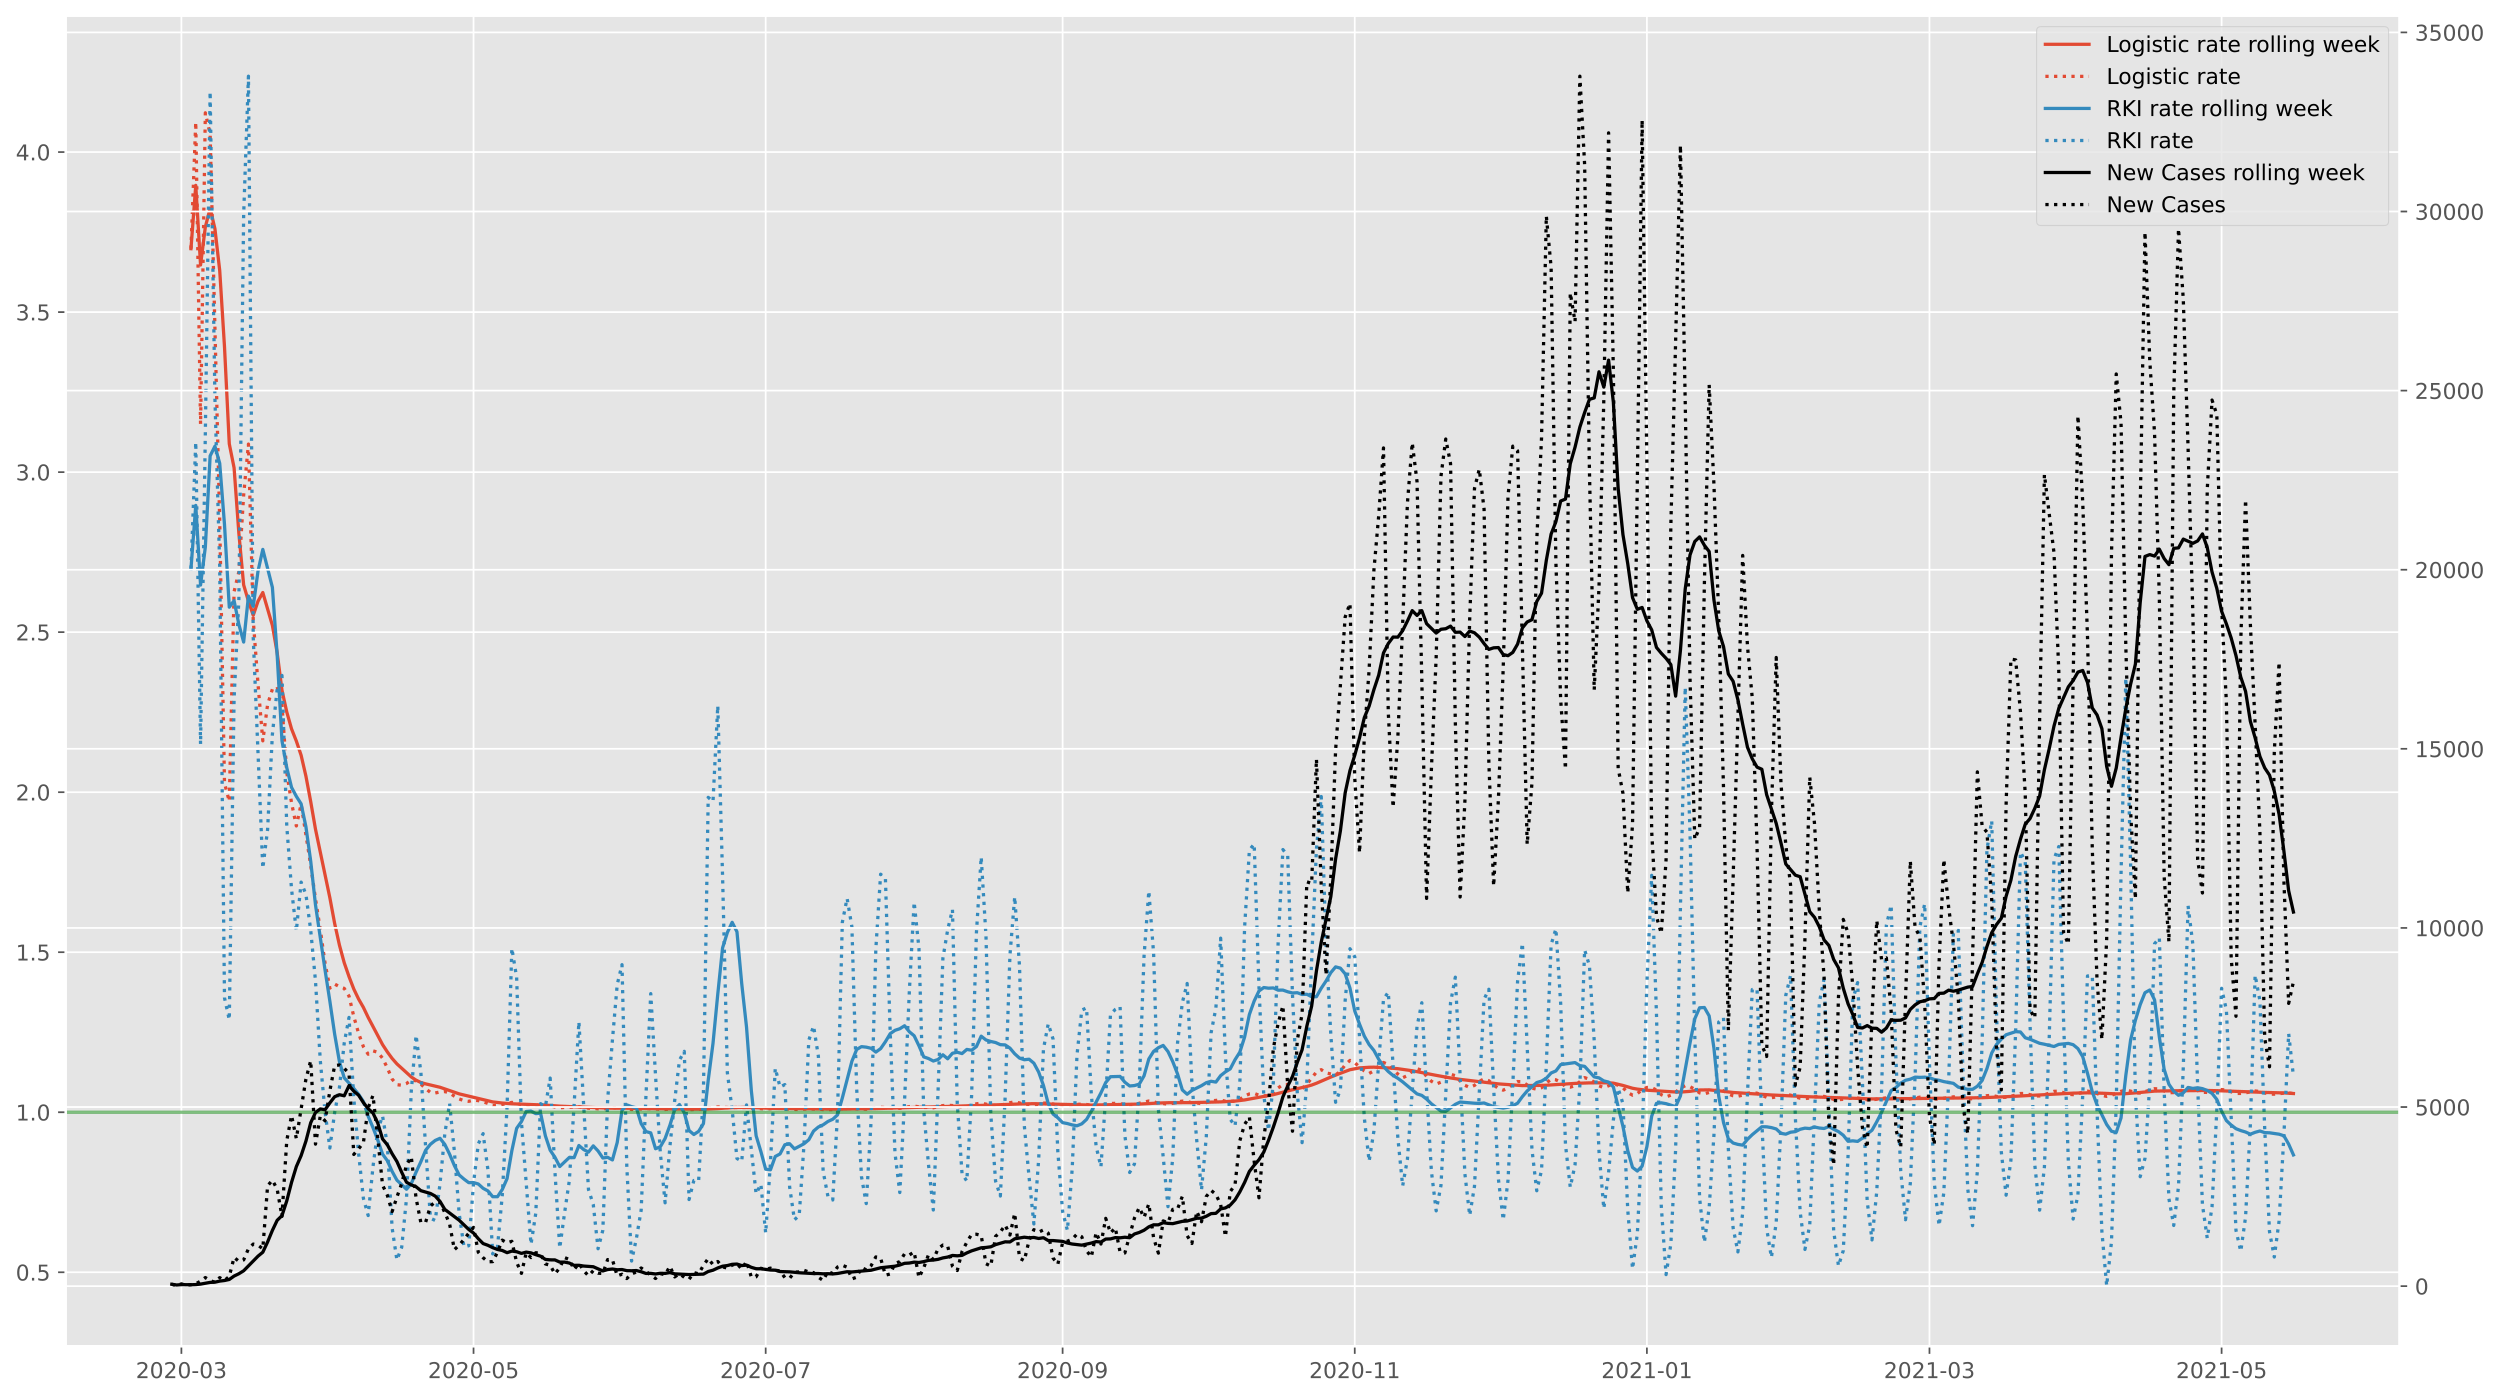 <?xml version="1.0" encoding="utf-8" standalone="no"?>
<!DOCTYPE svg PUBLIC "-//W3C//DTD SVG 1.1//EN"
  "http://www.w3.org/Graphics/SVG/1.1/DTD/svg11.dtd">
<!-- Created with matplotlib (https://matplotlib.org/) -->
<svg height="640.398pt" version="1.1" viewBox="0 0 1144.906 640.398" width="1144.906pt" xmlns="http://www.w3.org/2000/svg" xmlns:xlink="http://www.w3.org/1999/xlink">
 <defs>
  <style type="text/css">
*{stroke-linecap:butt;stroke-linejoin:round;}
  </style>
 </defs>
 <g id="figure_1">
  <g id="patch_1">
   <path d="M 0 640.398 
L 1144.906 640.398 
L 1144.906 0 
L 0 0 
z
" style="fill:#ffffff;"/>
  </g>
  <g id="axes_1">
   <g id="patch_2">
    <path d="M 30.103 616.52 
L 1098.893 616.52 
L 1098.893 7.2 
L 30.103 7.2 
z
" style="fill:#e5e5e5;"/>
   </g>
   <g id="matplotlib.axis_1">
    <g id="xtick_1">
     <g id="line2d_1">
      <path clip-path="url(#p7ac28f5e3c)" d="M 83.071 616.52 
L 83.071 7.2 
" style="fill:none;stroke:#ffffff;stroke-linecap:square;stroke-width:0.8;"/>
     </g>
     <g id="line2d_2">
      <defs>
       <path d="M 0 0 
L 0 3.5 
" id="macf490647d" style="stroke:#555555;stroke-width:0.8;"/>
      </defs>
      <g>
       <use style="fill:#555555;stroke:#555555;stroke-width:0.8;" x="83.071" xlink:href="#macf490647d" y="616.52"/>
      </g>
     </g>
     <g id="text_1">
      <!-- 2020-03 -->
      <defs>
       <path d="M 19.188 8.297 
L 53.609 8.297 
L 53.609 0 
L 7.328 0 
L 7.328 8.297 
Q 12.938 14.109 22.625 23.891 
Q 32.328 33.688 34.812 36.531 
Q 39.547 41.844 41.422 45.531 
Q 43.312 49.219 43.312 52.781 
Q 43.312 58.594 39.234 62.25 
Q 35.156 65.922 28.609 65.922 
Q 23.969 65.922 18.812 64.312 
Q 13.672 62.703 7.812 59.422 
L 7.812 69.391 
Q 13.766 71.781 18.938 73 
Q 24.125 74.219 28.422 74.219 
Q 39.75 74.219 46.484 68.547 
Q 53.219 62.891 53.219 53.422 
Q 53.219 48.922 51.531 44.891 
Q 49.859 40.875 45.406 35.406 
Q 44.188 33.984 37.641 27.219 
Q 31.109 20.453 19.188 8.297 
z
" id="DejaVuSans-50"/>
       <path d="M 31.781 66.406 
Q 24.172 66.406 20.328 58.906 
Q 16.5 51.422 16.5 36.375 
Q 16.5 21.391 20.328 13.891 
Q 24.172 6.391 31.781 6.391 
Q 39.453 6.391 43.281 13.891 
Q 47.125 21.391 47.125 36.375 
Q 47.125 51.422 43.281 58.906 
Q 39.453 66.406 31.781 66.406 
z
M 31.781 74.219 
Q 44.047 74.219 50.516 64.516 
Q 56.984 54.828 56.984 36.375 
Q 56.984 17.969 50.516 8.266 
Q 44.047 -1.422 31.781 -1.422 
Q 19.531 -1.422 13.062 8.266 
Q 6.594 17.969 6.594 36.375 
Q 6.594 54.828 13.062 64.516 
Q 19.531 74.219 31.781 74.219 
z
" id="DejaVuSans-48"/>
       <path d="M 4.891 31.391 
L 31.203 31.391 
L 31.203 23.391 
L 4.891 23.391 
z
" id="DejaVuSans-45"/>
       <path d="M 40.578 39.312 
Q 47.656 37.797 51.625 33 
Q 55.609 28.219 55.609 21.188 
Q 55.609 10.406 48.188 4.484 
Q 40.766 -1.422 27.094 -1.422 
Q 22.516 -1.422 17.656 -0.516 
Q 12.797 0.391 7.625 2.203 
L 7.625 11.719 
Q 11.719 9.328 16.594 8.109 
Q 21.484 6.891 26.812 6.891 
Q 36.078 6.891 40.938 10.547 
Q 45.797 14.203 45.797 21.188 
Q 45.797 27.641 41.281 31.266 
Q 36.766 34.906 28.719 34.906 
L 20.219 34.906 
L 20.219 43.016 
L 29.109 43.016 
Q 36.375 43.016 40.234 45.922 
Q 44.094 48.828 44.094 54.297 
Q 44.094 59.906 40.109 62.906 
Q 36.141 65.922 28.719 65.922 
Q 24.656 65.922 20.016 65.031 
Q 15.375 64.156 9.812 62.312 
L 9.812 71.094 
Q 15.438 72.656 20.344 73.438 
Q 25.25 74.219 29.594 74.219 
Q 40.828 74.219 47.359 69.109 
Q 53.906 64.016 53.906 55.328 
Q 53.906 49.266 50.438 45.094 
Q 46.969 40.922 40.578 39.312 
z
" id="DejaVuSans-51"/>
      </defs>
      <g style="fill:#555555;" transform="translate(62.18 631.118)scale(0.1 -0.1)">
       <use xlink:href="#DejaVuSans-50"/>
       <use x="63.623" xlink:href="#DejaVuSans-48"/>
       <use x="127.246" xlink:href="#DejaVuSans-50"/>
       <use x="190.869" xlink:href="#DejaVuSans-48"/>
       <use x="254.492" xlink:href="#DejaVuSans-45"/>
       <use x="290.576" xlink:href="#DejaVuSans-48"/>
       <use x="354.199" xlink:href="#DejaVuSans-51"/>
      </g>
     </g>
    </g>
    <g id="xtick_2">
     <g id="line2d_3">
      <path clip-path="url(#p7ac28f5e3c)" d="M 216.862 616.52 
L 216.862 7.2 
" style="fill:none;stroke:#ffffff;stroke-linecap:square;stroke-width:0.8;"/>
     </g>
     <g id="line2d_4">
      <g>
       <use style="fill:#555555;stroke:#555555;stroke-width:0.8;" x="216.862" xlink:href="#macf490647d" y="616.52"/>
      </g>
     </g>
     <g id="text_2">
      <!-- 2020-05 -->
      <defs>
       <path d="M 10.797 72.906 
L 49.516 72.906 
L 49.516 64.594 
L 19.828 64.594 
L 19.828 46.734 
Q 21.969 47.469 24.109 47.828 
Q 26.266 48.188 28.422 48.188 
Q 40.625 48.188 47.75 41.5 
Q 54.891 34.812 54.891 23.391 
Q 54.891 11.625 47.562 5.094 
Q 40.234 -1.422 26.906 -1.422 
Q 22.312 -1.422 17.547 -0.641 
Q 12.797 0.141 7.719 1.703 
L 7.719 11.625 
Q 12.109 9.234 16.797 8.062 
Q 21.484 6.891 26.703 6.891 
Q 35.156 6.891 40.078 11.328 
Q 45.016 15.766 45.016 23.391 
Q 45.016 31 40.078 35.438 
Q 35.156 39.891 26.703 39.891 
Q 22.75 39.891 18.812 39.016 
Q 14.891 38.141 10.797 36.281 
z
" id="DejaVuSans-53"/>
      </defs>
      <g style="fill:#555555;" transform="translate(195.97 631.118)scale(0.1 -0.1)">
       <use xlink:href="#DejaVuSans-50"/>
       <use x="63.623" xlink:href="#DejaVuSans-48"/>
       <use x="127.246" xlink:href="#DejaVuSans-50"/>
       <use x="190.869" xlink:href="#DejaVuSans-48"/>
       <use x="254.492" xlink:href="#DejaVuSans-45"/>
       <use x="290.576" xlink:href="#DejaVuSans-48"/>
       <use x="354.199" xlink:href="#DejaVuSans-53"/>
      </g>
     </g>
    </g>
    <g id="xtick_3">
     <g id="line2d_5">
      <path clip-path="url(#p7ac28f5e3c)" d="M 350.652 616.52 
L 350.652 7.2 
" style="fill:none;stroke:#ffffff;stroke-linecap:square;stroke-width:0.8;"/>
     </g>
     <g id="line2d_6">
      <g>
       <use style="fill:#555555;stroke:#555555;stroke-width:0.8;" x="350.652" xlink:href="#macf490647d" y="616.52"/>
      </g>
     </g>
     <g id="text_3">
      <!-- 2020-07 -->
      <defs>
       <path d="M 8.203 72.906 
L 55.078 72.906 
L 55.078 68.703 
L 28.609 0 
L 18.312 0 
L 43.219 64.594 
L 8.203 64.594 
z
" id="DejaVuSans-55"/>
      </defs>
      <g style="fill:#555555;" transform="translate(329.761 631.118)scale(0.1 -0.1)">
       <use xlink:href="#DejaVuSans-50"/>
       <use x="63.623" xlink:href="#DejaVuSans-48"/>
       <use x="127.246" xlink:href="#DejaVuSans-50"/>
       <use x="190.869" xlink:href="#DejaVuSans-48"/>
       <use x="254.492" xlink:href="#DejaVuSans-45"/>
       <use x="290.576" xlink:href="#DejaVuSans-48"/>
       <use x="354.199" xlink:href="#DejaVuSans-55"/>
      </g>
     </g>
    </g>
    <g id="xtick_4">
     <g id="line2d_7">
      <path clip-path="url(#p7ac28f5e3c)" d="M 486.636 616.52 
L 486.636 7.2 
" style="fill:none;stroke:#ffffff;stroke-linecap:square;stroke-width:0.8;"/>
     </g>
     <g id="line2d_8">
      <g>
       <use style="fill:#555555;stroke:#555555;stroke-width:0.8;" x="486.636" xlink:href="#macf490647d" y="616.52"/>
      </g>
     </g>
     <g id="text_4">
      <!-- 2020-09 -->
      <defs>
       <path d="M 10.984 1.516 
L 10.984 10.5 
Q 14.703 8.734 18.5 7.812 
Q 22.312 6.891 25.984 6.891 
Q 35.75 6.891 40.891 13.453 
Q 46.047 20.016 46.781 33.406 
Q 43.953 29.203 39.594 26.953 
Q 35.25 24.703 29.984 24.703 
Q 19.047 24.703 12.672 31.312 
Q 6.297 37.938 6.297 49.422 
Q 6.297 60.641 12.938 67.422 
Q 19.578 74.219 30.609 74.219 
Q 43.266 74.219 49.922 64.516 
Q 56.594 54.828 56.594 36.375 
Q 56.594 19.141 48.406 8.859 
Q 40.234 -1.422 26.422 -1.422 
Q 22.703 -1.422 18.891 -0.688 
Q 15.094 0.047 10.984 1.516 
z
M 30.609 32.422 
Q 37.25 32.422 41.125 36.953 
Q 45.016 41.5 45.016 49.422 
Q 45.016 57.281 41.125 61.844 
Q 37.25 66.406 30.609 66.406 
Q 23.969 66.406 20.094 61.844 
Q 16.219 57.281 16.219 49.422 
Q 16.219 41.5 20.094 36.953 
Q 23.969 32.422 30.609 32.422 
z
" id="DejaVuSans-57"/>
      </defs>
      <g style="fill:#555555;" transform="translate(465.745 631.118)scale(0.1 -0.1)">
       <use xlink:href="#DejaVuSans-50"/>
       <use x="63.623" xlink:href="#DejaVuSans-48"/>
       <use x="127.246" xlink:href="#DejaVuSans-50"/>
       <use x="190.869" xlink:href="#DejaVuSans-48"/>
       <use x="254.492" xlink:href="#DejaVuSans-45"/>
       <use x="290.576" xlink:href="#DejaVuSans-48"/>
       <use x="354.199" xlink:href="#DejaVuSans-57"/>
      </g>
     </g>
    </g>
    <g id="xtick_5">
     <g id="line2d_9">
      <path clip-path="url(#p7ac28f5e3c)" d="M 620.427 616.52 
L 620.427 7.2 
" style="fill:none;stroke:#ffffff;stroke-linecap:square;stroke-width:0.8;"/>
     </g>
     <g id="line2d_10">
      <g>
       <use style="fill:#555555;stroke:#555555;stroke-width:0.8;" x="620.427" xlink:href="#macf490647d" y="616.52"/>
      </g>
     </g>
     <g id="text_5">
      <!-- 2020-11 -->
      <defs>
       <path d="M 12.406 8.297 
L 28.516 8.297 
L 28.516 63.922 
L 10.984 60.406 
L 10.984 69.391 
L 28.422 72.906 
L 38.281 72.906 
L 38.281 8.297 
L 54.391 8.297 
L 54.391 0 
L 12.406 0 
z
" id="DejaVuSans-49"/>
      </defs>
      <g style="fill:#555555;" transform="translate(599.536 631.118)scale(0.1 -0.1)">
       <use xlink:href="#DejaVuSans-50"/>
       <use x="63.623" xlink:href="#DejaVuSans-48"/>
       <use x="127.246" xlink:href="#DejaVuSans-50"/>
       <use x="190.869" xlink:href="#DejaVuSans-48"/>
       <use x="254.492" xlink:href="#DejaVuSans-45"/>
       <use x="290.576" xlink:href="#DejaVuSans-49"/>
       <use x="354.199" xlink:href="#DejaVuSans-49"/>
      </g>
     </g>
    </g>
    <g id="xtick_6">
     <g id="line2d_11">
      <path clip-path="url(#p7ac28f5e3c)" d="M 754.218 616.52 
L 754.218 7.2 
" style="fill:none;stroke:#ffffff;stroke-linecap:square;stroke-width:0.8;"/>
     </g>
     <g id="line2d_12">
      <g>
       <use style="fill:#555555;stroke:#555555;stroke-width:0.8;" x="754.218" xlink:href="#macf490647d" y="616.52"/>
      </g>
     </g>
     <g id="text_6">
      <!-- 2021-01 -->
      <g style="fill:#555555;" transform="translate(733.326 631.118)scale(0.1 -0.1)">
       <use xlink:href="#DejaVuSans-50"/>
       <use x="63.623" xlink:href="#DejaVuSans-48"/>
       <use x="127.246" xlink:href="#DejaVuSans-50"/>
       <use x="190.869" xlink:href="#DejaVuSans-49"/>
       <use x="254.492" xlink:href="#DejaVuSans-45"/>
       <use x="290.576" xlink:href="#DejaVuSans-48"/>
       <use x="354.199" xlink:href="#DejaVuSans-49"/>
      </g>
     </g>
    </g>
    <g id="xtick_7">
     <g id="line2d_13">
      <path clip-path="url(#p7ac28f5e3c)" d="M 883.622 616.52 
L 883.622 7.2 
" style="fill:none;stroke:#ffffff;stroke-linecap:square;stroke-width:0.8;"/>
     </g>
     <g id="line2d_14">
      <g>
       <use style="fill:#555555;stroke:#555555;stroke-width:0.8;" x="883.622" xlink:href="#macf490647d" y="616.52"/>
      </g>
     </g>
     <g id="text_7">
      <!-- 2021-03 -->
      <g style="fill:#555555;" transform="translate(862.73 631.118)scale(0.1 -0.1)">
       <use xlink:href="#DejaVuSans-50"/>
       <use x="63.623" xlink:href="#DejaVuSans-48"/>
       <use x="127.246" xlink:href="#DejaVuSans-50"/>
       <use x="190.869" xlink:href="#DejaVuSans-49"/>
       <use x="254.492" xlink:href="#DejaVuSans-45"/>
       <use x="290.576" xlink:href="#DejaVuSans-48"/>
       <use x="354.199" xlink:href="#DejaVuSans-51"/>
      </g>
     </g>
    </g>
    <g id="xtick_8">
     <g id="line2d_15">
      <path clip-path="url(#p7ac28f5e3c)" d="M 1017.412 616.52 
L 1017.412 7.2 
" style="fill:none;stroke:#ffffff;stroke-linecap:square;stroke-width:0.8;"/>
     </g>
     <g id="line2d_16">
      <g>
       <use style="fill:#555555;stroke:#555555;stroke-width:0.8;" x="1017.412" xlink:href="#macf490647d" y="616.52"/>
      </g>
     </g>
     <g id="text_8">
      <!-- 2021-05 -->
      <g style="fill:#555555;" transform="translate(996.521 631.118)scale(0.1 -0.1)">
       <use xlink:href="#DejaVuSans-50"/>
       <use x="63.623" xlink:href="#DejaVuSans-48"/>
       <use x="127.246" xlink:href="#DejaVuSans-50"/>
       <use x="190.869" xlink:href="#DejaVuSans-49"/>
       <use x="254.492" xlink:href="#DejaVuSans-45"/>
       <use x="290.576" xlink:href="#DejaVuSans-48"/>
       <use x="354.199" xlink:href="#DejaVuSans-53"/>
      </g>
     </g>
    </g>
   </g>
   <g id="matplotlib.axis_2">
    <g id="ytick_1">
     <g id="line2d_17">
      <path clip-path="url(#p7ac28f5e3c)" d="M 30.103 582.647 
L 1098.893 582.647 
" style="fill:none;stroke:#ffffff;stroke-linecap:square;stroke-width:0.8;"/>
     </g>
     <g id="line2d_18">
      <defs>
       <path d="M 0 0 
L -3.5 0 
" id="m676d949fcf" style="stroke:#555555;stroke-width:0.8;"/>
      </defs>
      <g>
       <use style="fill:#555555;stroke:#555555;stroke-width:0.8;" x="30.103" xlink:href="#m676d949fcf" y="582.647"/>
      </g>
     </g>
     <g id="text_9">
      <!-- 0.5 -->
      <defs>
       <path d="M 10.688 12.406 
L 21 12.406 
L 21 0 
L 10.688 0 
z
" id="DejaVuSans-46"/>
      </defs>
      <g style="fill:#555555;" transform="translate(7.2 586.446)scale(0.1 -0.1)">
       <use xlink:href="#DejaVuSans-48"/>
       <use x="63.623" xlink:href="#DejaVuSans-46"/>
       <use x="95.41" xlink:href="#DejaVuSans-53"/>
      </g>
     </g>
    </g>
    <g id="ytick_2">
     <g id="line2d_19">
      <path clip-path="url(#p7ac28f5e3c)" d="M 30.103 509.36 
L 1098.893 509.36 
" style="fill:none;stroke:#ffffff;stroke-linecap:square;stroke-width:0.8;"/>
     </g>
     <g id="line2d_20">
      <g>
       <use style="fill:#555555;stroke:#555555;stroke-width:0.8;" x="30.103" xlink:href="#m676d949fcf" y="509.36"/>
      </g>
     </g>
     <g id="text_10">
      <!-- 1.0 -->
      <g style="fill:#555555;" transform="translate(7.2 513.159)scale(0.1 -0.1)">
       <use xlink:href="#DejaVuSans-49"/>
       <use x="63.623" xlink:href="#DejaVuSans-46"/>
       <use x="95.41" xlink:href="#DejaVuSans-48"/>
      </g>
     </g>
    </g>
    <g id="ytick_3">
     <g id="line2d_21">
      <path clip-path="url(#p7ac28f5e3c)" d="M 30.103 436.074 
L 1098.893 436.074 
" style="fill:none;stroke:#ffffff;stroke-linecap:square;stroke-width:0.8;"/>
     </g>
     <g id="line2d_22">
      <g>
       <use style="fill:#555555;stroke:#555555;stroke-width:0.8;" x="30.103" xlink:href="#m676d949fcf" y="436.074"/>
      </g>
     </g>
     <g id="text_11">
      <!-- 1.5 -->
      <g style="fill:#555555;" transform="translate(7.2 439.873)scale(0.1 -0.1)">
       <use xlink:href="#DejaVuSans-49"/>
       <use x="63.623" xlink:href="#DejaVuSans-46"/>
       <use x="95.41" xlink:href="#DejaVuSans-53"/>
      </g>
     </g>
    </g>
    <g id="ytick_4">
     <g id="line2d_23">
      <path clip-path="url(#p7ac28f5e3c)" d="M 30.103 362.787 
L 1098.893 362.787 
" style="fill:none;stroke:#ffffff;stroke-linecap:square;stroke-width:0.8;"/>
     </g>
     <g id="line2d_24">
      <g>
       <use style="fill:#555555;stroke:#555555;stroke-width:0.8;" x="30.103" xlink:href="#m676d949fcf" y="362.787"/>
      </g>
     </g>
     <g id="text_12">
      <!-- 2.0 -->
      <g style="fill:#555555;" transform="translate(7.2 366.586)scale(0.1 -0.1)">
       <use xlink:href="#DejaVuSans-50"/>
       <use x="63.623" xlink:href="#DejaVuSans-46"/>
       <use x="95.41" xlink:href="#DejaVuSans-48"/>
      </g>
     </g>
    </g>
    <g id="ytick_5">
     <g id="line2d_25">
      <path clip-path="url(#p7ac28f5e3c)" d="M 30.103 289.501 
L 1098.893 289.501 
" style="fill:none;stroke:#ffffff;stroke-linecap:square;stroke-width:0.8;"/>
     </g>
     <g id="line2d_26">
      <g>
       <use style="fill:#555555;stroke:#555555;stroke-width:0.8;" x="30.103" xlink:href="#m676d949fcf" y="289.501"/>
      </g>
     </g>
     <g id="text_13">
      <!-- 2.5 -->
      <g style="fill:#555555;" transform="translate(7.2 293.3)scale(0.1 -0.1)">
       <use xlink:href="#DejaVuSans-50"/>
       <use x="63.623" xlink:href="#DejaVuSans-46"/>
       <use x="95.41" xlink:href="#DejaVuSans-53"/>
      </g>
     </g>
    </g>
    <g id="ytick_6">
     <g id="line2d_27">
      <path clip-path="url(#p7ac28f5e3c)" d="M 30.103 216.214 
L 1098.893 216.214 
" style="fill:none;stroke:#ffffff;stroke-linecap:square;stroke-width:0.8;"/>
     </g>
     <g id="line2d_28">
      <g>
       <use style="fill:#555555;stroke:#555555;stroke-width:0.8;" x="30.103" xlink:href="#m676d949fcf" y="216.214"/>
      </g>
     </g>
     <g id="text_14">
      <!-- 3.0 -->
      <g style="fill:#555555;" transform="translate(7.2 220.013)scale(0.1 -0.1)">
       <use xlink:href="#DejaVuSans-51"/>
       <use x="63.623" xlink:href="#DejaVuSans-46"/>
       <use x="95.41" xlink:href="#DejaVuSans-48"/>
      </g>
     </g>
    </g>
    <g id="ytick_7">
     <g id="line2d_29">
      <path clip-path="url(#p7ac28f5e3c)" d="M 30.103 142.928 
L 1098.893 142.928 
" style="fill:none;stroke:#ffffff;stroke-linecap:square;stroke-width:0.8;"/>
     </g>
     <g id="line2d_30">
      <g>
       <use style="fill:#555555;stroke:#555555;stroke-width:0.8;" x="30.103" xlink:href="#m676d949fcf" y="142.928"/>
      </g>
     </g>
     <g id="text_15">
      <!-- 3.5 -->
      <g style="fill:#555555;" transform="translate(7.2 146.727)scale(0.1 -0.1)">
       <use xlink:href="#DejaVuSans-51"/>
       <use x="63.623" xlink:href="#DejaVuSans-46"/>
       <use x="95.41" xlink:href="#DejaVuSans-53"/>
      </g>
     </g>
    </g>
    <g id="ytick_8">
     <g id="line2d_31">
      <path clip-path="url(#p7ac28f5e3c)" d="M 30.103 69.641 
L 1098.893 69.641 
" style="fill:none;stroke:#ffffff;stroke-linecap:square;stroke-width:0.8;"/>
     </g>
     <g id="line2d_32">
      <g>
       <use style="fill:#555555;stroke:#555555;stroke-width:0.8;" x="30.103" xlink:href="#m676d949fcf" y="69.641"/>
      </g>
     </g>
     <g id="text_16">
      <!-- 4.0 -->
      <defs>
       <path d="M 37.797 64.312 
L 12.891 25.391 
L 37.797 25.391 
z
M 35.203 72.906 
L 47.609 72.906 
L 47.609 25.391 
L 58.016 25.391 
L 58.016 17.188 
L 47.609 17.188 
L 47.609 0 
L 37.797 0 
L 37.797 17.188 
L 4.891 17.188 
L 4.891 26.703 
z
" id="DejaVuSans-52"/>
      </defs>
      <g style="fill:#555555;" transform="translate(7.2 73.44)scale(0.1 -0.1)">
       <use xlink:href="#DejaVuSans-52"/>
       <use x="63.623" xlink:href="#DejaVuSans-46"/>
       <use x="95.41" xlink:href="#DejaVuSans-48"/>
      </g>
     </g>
    </g>
   </g>
   <g id="line2d_33">
    <path clip-path="url(#p7ac28f5e3c)" d="M 87.458 113.888 
L 89.651 84.893 
L 91.844 121.357 
L 94.038 103.935 
L 96.231 95.43 
L 98.424 104.744 
L 100.617 123.86 
L 102.811 158.827 
L 105.004 203.273 
L 107.197 214.228 
L 109.391 244.258 
L 111.584 267.873 
L 113.777 275.31 
L 115.97 281.792 
L 118.164 275.321 
L 120.357 271.357 
L 124.744 286.417 
L 126.937 298.97 
L 129.13 316.078 
L 131.323 326.048 
L 133.517 333.813 
L 135.71 339.381 
L 137.903 345.896 
L 140.097 355.44 
L 142.29 367.104 
L 144.483 379.756 
L 151.063 411.149 
L 153.256 422.921 
L 155.45 432.844 
L 157.643 440.903 
L 159.836 447.257 
L 162.029 452.944 
L 164.223 457.522 
L 166.416 461.351 
L 168.609 465.938 
L 175.189 478.378 
L 177.383 481.735 
L 179.576 484.728 
L 181.769 487.218 
L 188.349 493.204 
L 190.542 494.679 
L 192.736 495.741 
L 194.929 496.366 
L 201.509 497.929 
L 210.282 500.944 
L 225.635 504.63 
L 230.021 505.148 
L 234.408 505.486 
L 249.761 506.093 
L 256.341 506.571 
L 265.114 506.952 
L 278.274 507.461 
L 282.66 507.541 
L 287.047 507.54 
L 311.173 507.904 
L 322.14 507.986 
L 328.719 507.693 
L 335.299 507.265 
L 339.686 507.173 
L 344.073 507.238 
L 352.846 507.572 
L 383.552 507.98 
L 401.098 507.698 
L 449.35 506.234 
L 466.897 505.584 
L 473.477 505.44 
L 482.25 505.641 
L 499.796 506.092 
L 521.729 505.632 
L 530.502 505.151 
L 534.889 505.011 
L 545.855 504.956 
L 559.015 504.622 
L 565.595 504.261 
L 569.981 503.731 
L 578.755 502.118 
L 583.141 501.319 
L 587.528 500.18 
L 591.914 499.074 
L 598.494 497.552 
L 600.687 496.914 
L 602.881 496.089 
L 609.461 493.25 
L 613.847 491.52 
L 618.234 489.891 
L 622.62 489.051 
L 627.007 488.772 
L 629.2 488.727 
L 635.78 489.069 
L 640.167 489.423 
L 646.746 490.356 
L 657.713 492.469 
L 664.293 493.664 
L 668.679 494.313 
L 686.226 496.379 
L 697.192 497.165 
L 703.772 497.095 
L 708.159 496.991 
L 721.318 496.154 
L 727.898 495.918 
L 736.671 495.889 
L 738.865 496.042 
L 743.251 497.092 
L 747.638 498.381 
L 749.831 498.771 
L 754.218 499.27 
L 767.377 500.095 
L 769.571 500.136 
L 773.957 499.79 
L 778.344 499.184 
L 782.73 499.112 
L 787.117 499.549 
L 793.697 500.308 
L 811.243 501.454 
L 828.79 502.283 
L 857.302 503.255 
L 874.849 503.117 
L 896.781 502.85 
L 907.748 502.708 
L 920.908 502.15 
L 949.42 500.618 
L 956 500.484 
L 962.58 500.655 
L 969.16 500.946 
L 973.547 500.858 
L 980.126 500.305 
L 986.706 499.691 
L 991.093 499.597 
L 999.866 499.51 
L 1010.833 499.391 
L 1017.412 499.559 
L 1037.152 500.281 
L 1045.925 500.522 
L 1050.312 500.791 
L 1050.312 500.791 
" style="fill:none;stroke:#e24a33;stroke-linecap:square;stroke-width:1.5;"/>
   </g>
   <g id="line2d_34">
    <path clip-path="url(#p7ac28f5e3c)" d="M 87.458 113.888 
L 89.651 55.898 
L 91.844 194.284 
L 94.038 51.669 
L 96.231 61.409 
L 100.617 238.561 
L 102.811 358.654 
L 105.004 367.022 
L 107.197 270.965 
L 109.391 261.883 
L 111.584 226.713 
L 113.777 203.373 
L 115.97 283.936 
L 118.164 313.358 
L 120.357 339.273 
L 122.55 322.661 
L 124.744 315.604 
L 126.937 314.585 
L 129.13 323.129 
L 131.323 353.723 
L 133.517 367.712 
L 135.71 378.253 
L 137.903 368.269 
L 142.29 396.24 
L 144.483 411.691 
L 146.676 425.734 
L 148.87 441.179 
L 151.063 452.524 
L 153.256 450.672 
L 155.45 451.87 
L 157.643 452.653 
L 159.836 456.165 
L 162.029 465.545 
L 164.223 473.226 
L 166.416 479.324 
L 168.609 482.786 
L 170.803 481.259 
L 172.996 481.886 
L 175.189 484.618 
L 177.383 489.047 
L 179.576 494.176 
L 181.769 496.752 
L 183.962 496.981 
L 186.156 496.219 
L 188.349 494.635 
L 190.542 494.945 
L 192.736 496.481 
L 194.929 498.546 
L 197.122 500.285 
L 199.315 500.547 
L 201.509 500.067 
L 203.702 499.899 
L 205.895 500.541 
L 208.089 501.998 
L 210.282 503.271 
L 212.475 504.071 
L 214.668 504.371 
L 216.862 503.811 
L 219.055 504.035 
L 221.248 504.552 
L 223.442 505.33 
L 225.635 506.238 
L 227.828 506.251 
L 234.408 504.859 
L 236.601 505.132 
L 238.795 505.981 
L 240.988 506.244 
L 243.181 506.658 
L 245.374 506.435 
L 247.568 505.957 
L 251.954 506.439 
L 254.148 506.957 
L 256.341 507.306 
L 265.114 506.834 
L 269.501 507.535 
L 271.694 507.562 
L 273.887 507.794 
L 276.081 507.861 
L 278.274 507.49 
L 280.467 507.241 
L 284.854 507.326 
L 289.24 508.088 
L 293.627 507.861 
L 295.82 507.706 
L 298.013 507.741 
L 304.593 508.089 
L 306.787 507.887 
L 311.173 507.856 
L 313.366 507.914 
L 315.56 508.204 
L 322.14 507.851 
L 324.333 507.395 
L 328.719 506.956 
L 330.913 506.995 
L 333.106 507.21 
L 341.879 507.187 
L 346.266 507.733 
L 348.459 507.719 
L 350.652 507.891 
L 355.039 507.565 
L 357.232 507.626 
L 363.812 508.06 
L 366.005 508.08 
L 370.392 507.798 
L 374.779 507.921 
L 376.972 508.134 
L 381.358 508.143 
L 387.938 507.534 
L 396.711 507.962 
L 398.905 507.695 
L 401.098 507.283 
L 403.291 507.098 
L 412.065 507.59 
L 416.451 506.785 
L 418.644 506.561 
L 423.031 507.17 
L 425.224 507.17 
L 427.418 507.327 
L 429.611 506.763 
L 431.804 506.321 
L 433.997 506.161 
L 436.191 506.299 
L 438.384 506.731 
L 440.577 506.866 
L 442.771 506.803 
L 447.157 505.515 
L 449.35 505.224 
L 451.544 505.649 
L 453.737 506.26 
L 458.124 506.266 
L 460.317 505.559 
L 462.51 504.996 
L 464.703 504.597 
L 466.897 505.096 
L 469.09 505.764 
L 471.283 505.877 
L 473.477 506.191 
L 477.863 505.205 
L 480.056 505.097 
L 484.443 506.187 
L 488.83 506.569 
L 491.023 506.255 
L 493.216 505.747 
L 495.41 505.664 
L 497.603 505.84 
L 499.796 506.152 
L 501.989 506.138 
L 504.183 506.271 
L 506.376 505.746 
L 508.569 505.361 
L 510.763 505.303 
L 512.956 505.45 
L 515.149 506.029 
L 517.342 506.087 
L 519.536 505.948 
L 521.729 505.248 
L 526.116 504.217 
L 528.309 504.559 
L 530.502 505.296 
L 532.695 505.371 
L 534.889 505.685 
L 537.082 505.265 
L 539.275 504.608 
L 541.469 504.264 
L 543.662 504.482 
L 545.855 505.017 
L 548.048 505.076 
L 550.242 505.475 
L 552.435 504.921 
L 554.628 504.17 
L 559.015 503.738 
L 561.208 504.344 
L 563.401 504.397 
L 565.595 504.299 
L 567.788 503.451 
L 569.981 501.934 
L 572.175 500.975 
L 574.368 500.726 
L 576.561 501.582 
L 578.755 501.862 
L 580.948 501.765 
L 583.141 500.39 
L 585.334 498.238 
L 587.528 496.698 
L 589.721 496.671 
L 591.914 497.896 
L 596.301 498.618 
L 598.494 496.433 
L 600.687 493.775 
L 602.881 490.923 
L 605.074 489.868 
L 607.267 491.368 
L 611.654 492.238 
L 613.847 490.707 
L 616.04 487.657 
L 618.234 485.635 
L 620.427 486.592 
L 622.62 488.763 
L 624.814 490.449 
L 627.007 491.598 
L 629.2 490.394 
L 631.393 488.199 
L 633.587 486.581 
L 635.78 487.499 
L 637.973 489.803 
L 640.167 491.884 
L 642.36 493.57 
L 644.553 492.568 
L 646.746 490.589 
L 648.94 489.399 
L 651.133 490.174 
L 653.326 492.933 
L 655.52 495.173 
L 657.713 496.447 
L 659.906 495.588 
L 662.1 493.337 
L 664.293 491.995 
L 666.486 492.62 
L 668.679 495.032 
L 670.873 497.047 
L 673.066 497.994 
L 675.259 497.063 
L 677.453 495.235 
L 679.646 494.089 
L 681.839 494.942 
L 684.032 496.88 
L 686.226 498.451 
L 688.419 499.248 
L 690.612 498.261 
L 692.806 496.582 
L 694.999 495.321 
L 697.192 495.41 
L 701.579 498.35 
L 703.772 498.812 
L 705.965 498.143 
L 708.159 495.974 
L 710.352 494.261 
L 712.545 494.515 
L 714.738 495.598 
L 716.932 497.646 
L 719.125 497.877 
L 721.318 497.205 
L 725.705 493.514 
L 727.898 494.271 
L 730.091 495.567 
L 732.285 497.267 
L 734.478 498.084 
L 738.865 496.383 
L 741.058 496.979 
L 743.251 498.159 
L 745.445 500.305 
L 747.638 501.549 
L 749.831 500.814 
L 752.024 499.084 
L 754.218 498.005 
L 756.411 498.062 
L 758.604 499.229 
L 760.798 501.319 
L 762.991 502.308 
L 765.184 501.566 
L 767.377 500.179 
L 769.571 498.293 
L 771.764 497.223 
L 773.957 497.646 
L 776.151 498.879 
L 778.344 500.505 
L 780.537 500.942 
L 782.73 500.293 
L 784.924 499.513 
L 787.117 499.062 
L 789.31 499.542 
L 791.504 500.975 
L 793.697 501.832 
L 795.89 502.039 
L 798.083 501.543 
L 800.277 500.733 
L 802.47 500.359 
L 804.663 500.646 
L 806.857 501.665 
L 809.05 502.503 
L 811.243 502.729 
L 813.436 502.339 
L 817.823 501.383 
L 820.016 501.526 
L 822.21 502.372 
L 824.403 502.922 
L 826.596 503.096 
L 828.79 502.875 
L 830.983 502.362 
L 833.176 502.055 
L 835.369 502.126 
L 839.756 503.426 
L 841.949 503.579 
L 844.143 503.459 
L 848.529 502.753 
L 850.722 502.878 
L 855.109 503.65 
L 857.302 503.693 
L 861.689 503.097 
L 863.882 502.741 
L 866.075 502.726 
L 870.462 503.435 
L 872.655 503.499 
L 877.042 502.845 
L 879.235 502.46 
L 881.428 502.461 
L 885.815 503.288 
L 888.008 503.324 
L 892.395 502.68 
L 894.588 502.32 
L 896.781 502.37 
L 901.168 503.18 
L 903.361 503.194 
L 907.748 502.302 
L 909.941 501.774 
L 912.135 501.666 
L 916.521 502.573 
L 918.714 502.513 
L 920.908 502.093 
L 925.294 500.784 
L 927.488 500.76 
L 931.874 501.921 
L 934.067 501.919 
L 936.261 501.381 
L 940.647 499.796 
L 942.841 499.713 
L 947.227 501.126 
L 949.42 501.305 
L 951.614 500.887 
L 953.807 500.201 
L 956 499.713 
L 958.194 499.979 
L 962.58 501.654 
L 964.773 502.098 
L 966.967 501.635 
L 971.353 499.762 
L 973.547 499.314 
L 975.74 499.691 
L 977.933 500.46 
L 980.126 500.568 
L 986.706 498.589 
L 988.9 498.713 
L 993.286 500.441 
L 995.48 500.364 
L 997.673 499.825 
L 999.866 499.006 
L 1002.059 498.309 
L 1004.253 498.604 
L 1008.639 500.25 
L 1010.833 500.283 
L 1013.026 499.975 
L 1015.219 499.365 
L 1017.412 498.973 
L 1019.606 499.241 
L 1023.992 500.728 
L 1026.186 500.746 
L 1028.379 500.461 
L 1032.765 499.628 
L 1034.959 499.859 
L 1037.152 500.527 
L 1039.345 501.07 
L 1041.539 501.083 
L 1045.925 500.639 
L 1048.118 500.55 
L 1050.312 500.82 
L 1050.312 500.82 
" style="fill:none;stroke:#e24a33;stroke-dasharray:1.5,2.475;stroke-dashoffset:0;stroke-width:1.5;"/>
   </g>
   <g id="line2d_35">
    <path clip-path="url(#p7ac28f5e3c)" d="M 87.458 260.463 
L 89.651 231.468 
L 91.844 267.931 
L 94.038 250.51 
L 96.231 208.802 
L 98.424 204.362 
L 100.617 212.191 
L 102.811 240.263 
L 105.004 278.057 
L 107.197 275.071 
L 109.391 285.968 
L 111.584 294.033 
L 113.777 272.995 
L 115.97 277.678 
L 118.164 261.523 
L 120.357 251.617 
L 124.744 268.995 
L 126.937 300.021 
L 129.13 339.225 
L 131.323 351.551 
L 133.517 360.605 
L 135.71 364.695 
L 137.903 368.14 
L 140.097 378.619 
L 142.29 394.389 
L 144.483 414.387 
L 148.87 444.312 
L 151.063 458.515 
L 153.256 473.587 
L 155.45 486.216 
L 157.643 493.602 
L 162.029 498.469 
L 164.223 501.161 
L 166.416 504.451 
L 168.609 511.192 
L 170.803 516.388 
L 172.996 522.087 
L 175.189 528.528 
L 177.383 531.546 
L 179.576 536.44 
L 181.769 540.475 
L 186.156 544.63 
L 188.349 542.065 
L 190.542 536.791 
L 192.736 532.038 
L 194.929 526.76 
L 197.122 524.03 
L 199.315 522.274 
L 201.509 521.306 
L 203.702 524.1 
L 205.895 528.562 
L 208.089 533.764 
L 210.282 538.093 
L 212.475 539.969 
L 214.668 541.62 
L 216.862 541.57 
L 219.055 542.232 
L 221.248 544.206 
L 223.442 545.392 
L 225.635 548.033 
L 227.828 548.051 
L 230.021 544.753 
L 232.215 539.762 
L 234.408 526.968 
L 236.601 516.75 
L 238.795 513.636 
L 240.988 509.023 
L 243.181 508.838 
L 245.374 510.003 
L 247.568 509.8 
L 249.761 520.16 
L 251.954 526.743 
L 254.148 529.998 
L 256.341 534.235 
L 260.728 530.074 
L 262.921 530.148 
L 265.114 524.592 
L 267.307 526.461 
L 269.501 527.616 
L 271.694 524.761 
L 273.887 527.09 
L 276.081 530.329 
L 278.274 530.008 
L 280.467 531.204 
L 282.66 523.216 
L 284.854 508.505 
L 287.047 505.996 
L 289.24 506.799 
L 291.434 507.348 
L 293.627 514.562 
L 295.82 518.221 
L 298.013 518.816 
L 300.207 526.068 
L 302.4 525.187 
L 304.593 521.379 
L 306.787 515.352 
L 308.98 508.183 
L 311.173 505.842 
L 313.366 509.618 
L 315.56 517.731 
L 317.753 519.553 
L 319.946 518.114 
L 322.14 514.582 
L 324.333 494.746 
L 326.526 477.825 
L 328.719 455.211 
L 330.913 434.092 
L 333.106 427.049 
L 335.299 422.396 
L 337.493 426.714 
L 339.686 450.524 
L 341.879 470.375 
L 344.073 499.362 
L 346.266 520.103 
L 348.459 527.387 
L 350.652 535.457 
L 352.846 535.711 
L 355.039 529.624 
L 357.232 528.453 
L 359.426 524.256 
L 361.619 523.802 
L 363.812 526.132 
L 368.199 523.802 
L 370.392 521.972 
L 372.585 517.981 
L 374.779 516.123 
L 376.972 515.118 
L 379.165 513.585 
L 381.358 512.579 
L 383.552 510.572 
L 385.745 502.856 
L 390.132 486.033 
L 392.325 480.619 
L 394.518 479.323 
L 396.711 479.559 
L 398.905 480.07 
L 401.098 481.815 
L 403.291 480.237 
L 405.485 477.067 
L 407.678 473.388 
L 409.871 471.849 
L 412.065 471.125 
L 414.258 469.758 
L 416.451 472.512 
L 418.644 474.335 
L 420.838 478.914 
L 423.031 484.008 
L 425.224 484.768 
L 427.418 485.911 
L 429.611 485.205 
L 431.804 483.057 
L 433.997 484.874 
L 436.191 482.341 
L 438.384 481.897 
L 440.577 482.493 
L 442.771 480.599 
L 444.964 480.956 
L 447.157 479.299 
L 449.35 474.529 
L 451.544 476.269 
L 453.737 476.954 
L 455.93 477.436 
L 458.124 478.415 
L 460.317 478.526 
L 462.51 479.997 
L 464.703 482.601 
L 466.897 484.568 
L 469.09 485.317 
L 471.283 485.073 
L 473.477 486.901 
L 475.67 490.984 
L 477.863 497.107 
L 480.056 505.418 
L 482.25 510.177 
L 484.443 511.899 
L 486.636 514.129 
L 488.83 514.549 
L 491.023 515.172 
L 493.216 515.57 
L 495.41 514.674 
L 497.603 512.642 
L 499.796 508.92 
L 504.183 500.503 
L 506.376 495.766 
L 508.569 493.093 
L 512.956 492.966 
L 515.149 495.626 
L 517.342 497.332 
L 519.536 497.144 
L 521.729 496.498 
L 523.922 492.712 
L 526.116 484.961 
L 528.309 481.49 
L 530.502 479.799 
L 532.695 478.773 
L 534.889 481.567 
L 537.082 486.201 
L 539.275 491.852 
L 541.469 499.157 
L 543.662 501.112 
L 545.855 499.369 
L 550.242 497.19 
L 552.435 495.836 
L 554.628 495.186 
L 556.822 495.554 
L 559.015 492.589 
L 561.208 490.868 
L 563.401 489.503 
L 565.595 485.313 
L 567.788 481.846 
L 569.981 474.932 
L 572.175 464.585 
L 574.368 458.424 
L 576.561 453.839 
L 578.755 452.255 
L 580.948 452.551 
L 583.141 452.436 
L 585.334 453.458 
L 587.528 453.425 
L 589.721 454.192 
L 591.914 454.748 
L 594.108 454.622 
L 596.301 455.418 
L 598.494 455.337 
L 600.687 456.471 
L 602.881 456.446 
L 605.074 452.572 
L 607.267 449.273 
L 609.461 445.431 
L 611.654 442.79 
L 613.847 443.367 
L 616.04 446 
L 618.234 452.512 
L 620.427 462.997 
L 622.62 469.035 
L 624.814 474.512 
L 627.007 478.37 
L 629.2 481.077 
L 631.393 485.108 
L 633.587 488.413 
L 635.78 490.729 
L 637.973 492.531 
L 640.167 493.827 
L 642.36 495.443 
L 648.94 500.959 
L 651.133 501.652 
L 653.326 503.338 
L 655.52 505.508 
L 659.906 508.856 
L 662.1 508.983 
L 666.486 505.751 
L 668.679 504.686 
L 675.259 505.232 
L 677.453 505.343 
L 679.646 505.12 
L 684.032 506.818 
L 688.419 507.453 
L 690.612 507.061 
L 692.806 506.404 
L 694.999 505.222 
L 697.192 502.206 
L 699.385 499.623 
L 703.772 495.764 
L 705.965 495.112 
L 708.159 493.778 
L 710.352 491.384 
L 712.545 490.447 
L 714.738 487.533 
L 721.318 486.626 
L 723.512 488.012 
L 725.705 488.356 
L 730.091 493.186 
L 732.285 493.625 
L 734.478 495.024 
L 736.671 495.545 
L 738.865 497.807 
L 743.251 515.903 
L 745.445 526.955 
L 747.638 534.634 
L 749.831 536.289 
L 752.024 534.056 
L 754.218 525.109 
L 756.411 511.161 
L 758.604 505.313 
L 760.798 505.062 
L 762.991 505.437 
L 767.377 506.813 
L 769.571 501.896 
L 773.957 477.692 
L 776.151 466.545 
L 778.344 461.522 
L 780.537 461.404 
L 782.73 465.232 
L 784.924 480.07 
L 787.117 501.972 
L 789.31 514.104 
L 791.504 521.502 
L 793.697 523.464 
L 795.89 524.093 
L 798.083 524.426 
L 800.277 521.76 
L 802.47 519.634 
L 806.857 516.007 
L 809.05 516.038 
L 811.243 516.4 
L 813.436 517.018 
L 815.63 519.028 
L 817.823 519.405 
L 820.016 518.502 
L 822.21 518.242 
L 824.403 517.174 
L 826.596 516.652 
L 828.79 516.835 
L 830.983 516.117 
L 833.176 516.593 
L 835.369 516.804 
L 837.563 515.914 
L 839.756 517.154 
L 841.949 518.228 
L 844.143 519.896 
L 846.336 522.659 
L 848.529 522.464 
L 850.722 522.716 
L 852.916 521.227 
L 855.109 519.301 
L 857.302 517.605 
L 859.496 513.707 
L 861.689 509.404 
L 866.075 499.469 
L 868.269 498.051 
L 870.462 496.055 
L 872.655 494.734 
L 874.849 494.224 
L 877.042 493.293 
L 879.235 493.389 
L 881.428 493.309 
L 883.622 493.581 
L 885.815 494.347 
L 888.008 494.737 
L 890.202 495.338 
L 894.588 496.134 
L 896.781 497.843 
L 898.975 498.431 
L 901.168 498.861 
L 903.361 498.86 
L 905.555 497.46 
L 907.748 494.827 
L 909.941 489.373 
L 912.135 482.229 
L 914.328 478.329 
L 916.521 475.891 
L 918.714 473.895 
L 923.101 472.45 
L 925.294 472.601 
L 927.488 475.265 
L 929.681 475.935 
L 934.067 477.787 
L 936.261 478.218 
L 940.647 479.264 
L 942.841 478.286 
L 947.227 477.843 
L 949.42 478.426 
L 951.614 480.238 
L 953.807 483.908 
L 956 491.551 
L 958.194 500.008 
L 960.387 506.05 
L 964.773 514.962 
L 966.967 518.061 
L 969.16 518.586 
L 971.353 511.954 
L 973.547 492.457 
L 975.74 476.227 
L 977.933 467.238 
L 980.126 460.104 
L 982.32 454.623 
L 984.513 453.374 
L 986.706 457.899 
L 988.9 474.916 
L 991.093 489.709 
L 993.286 496.568 
L 995.48 499.757 
L 997.673 501.6 
L 999.866 500.496 
L 1002.059 498.013 
L 1004.253 498.449 
L 1006.446 498.153 
L 1008.639 498.554 
L 1010.833 499.387 
L 1013.026 500.727 
L 1015.219 503.506 
L 1017.412 508.905 
L 1019.606 513.187 
L 1021.799 515.239 
L 1023.992 516.902 
L 1026.186 517.763 
L 1028.379 518.422 
L 1030.572 519.416 
L 1032.765 518.554 
L 1034.959 517.951 
L 1037.152 518.694 
L 1039.345 518.779 
L 1043.732 519.417 
L 1045.925 520.134 
L 1048.118 523.958 
L 1050.312 528.908 
L 1050.312 528.908 
" style="fill:none;stroke:#348abd;stroke-linecap:square;stroke-width:1.5;"/>
   </g>
   <g id="line2d_36">
    <path clip-path="url(#p7ac28f5e3c)" d="M 87.458 260.463 
L 89.651 202.473 
L 91.844 340.859 
L 94.038 198.247 
L 96.231 41.966 
L 98.424 182.162 
L 100.617 259.166 
L 102.811 456.969 
L 105.004 467.028 
L 107.197 319.96 
L 109.391 274.526 
L 111.584 98.42 
L 113.777 34.896 
L 115.97 291.949 
L 120.357 397.686 
L 122.55 379.86 
L 124.744 336.273 
L 126.937 315.6 
L 129.13 309.324 
L 131.323 378.227 
L 133.517 407.266 
L 135.71 426.313 
L 137.903 403.977 
L 140.097 409.623 
L 142.29 425.988 
L 144.483 449.312 
L 146.676 485.677 
L 148.87 509.293 
L 151.063 525.732 
L 153.256 509.486 
L 155.45 498.024 
L 157.643 477.693 
L 159.836 465.944 
L 162.029 503.113 
L 164.223 528.135 
L 166.416 548.76 
L 168.609 556.677 
L 170.803 534.393 
L 172.996 517.586 
L 175.189 511.032 
L 177.383 524.242 
L 179.576 562.391 
L 181.769 577.005 
L 183.962 571.215 
L 186.156 548.937 
L 188.349 499.633 
L 190.542 474.112 
L 192.736 490.971 
L 194.929 525.449 
L 197.122 557.889 
L 199.315 558.928 
L 201.509 542.157 
L 203.702 519.196 
L 205.895 505.347 
L 208.089 527.383 
L 210.282 555.75 
L 212.475 571.019 
L 214.668 570.489 
L 216.862 541.804 
L 219.055 523.835 
L 221.248 519.164 
L 223.442 535.686 
L 225.635 574.232 
L 227.828 571.147 
L 230.021 547.4 
L 232.215 506.867 
L 234.408 434.278 
L 236.601 447.643 
L 238.795 513.886 
L 243.181 569.852 
L 245.374 555.549 
L 247.568 505.448 
L 249.761 506.802 
L 251.954 493.719 
L 254.148 536.676 
L 256.341 571.604 
L 258.534 555.568 
L 260.728 540.704 
L 262.921 505.961 
L 265.114 467.91 
L 269.501 544.765 
L 271.694 551.613 
L 273.887 571.876 
L 276.081 563.374 
L 278.274 503.717 
L 280.467 476.279 
L 282.66 450.886 
L 284.854 441.79 
L 287.047 534.048 
L 289.24 577.503 
L 291.434 567.214 
L 293.627 554.212 
L 295.82 501.892 
L 298.013 455.051 
L 300.207 492.553 
L 302.4 527.883 
L 304.593 550.845 
L 306.787 525.029 
L 308.98 504.027 
L 311.173 485.508 
L 313.366 481.483 
L 315.56 549.344 
L 317.753 540.634 
L 319.946 540.776 
L 322.14 500.304 
L 324.333 365.172 
L 326.526 367.065 
L 328.719 323.18 
L 330.913 401.514 
L 333.106 491.33 
L 335.299 508.211 
L 337.493 530.529 
L 339.686 531.84 
L 341.879 506.023 
L 346.266 546.702 
L 348.459 542.317 
L 350.652 564.702 
L 352.846 532.311 
L 355.039 489.23 
L 357.232 497.827 
L 359.426 496.701 
L 361.619 543.524 
L 363.812 558.627 
L 366.005 556.596 
L 368.199 524.109 
L 370.392 476.42 
L 372.585 469.889 
L 374.779 483.695 
L 376.972 536.488 
L 379.165 547.899 
L 381.358 549.55 
L 383.552 510.062 
L 385.745 422.41 
L 387.938 411.4 
L 390.132 424.423 
L 392.325 498.589 
L 394.518 538.831 
L 396.711 551.196 
L 398.905 513.643 
L 401.098 434.62 
L 403.291 400.357 
L 405.485 402.229 
L 407.678 472.84 
L 409.871 528.055 
L 412.065 546.129 
L 414.258 504.079 
L 416.451 453.897 
L 418.644 413.116 
L 420.838 434.281 
L 423.031 508.501 
L 425.224 533.37 
L 427.418 554.136 
L 429.611 499.134 
L 431.804 438.864 
L 433.997 425.831 
L 436.191 416.553 
L 438.384 505.389 
L 440.577 537.544 
L 442.771 540.88 
L 444.964 501.632 
L 447.157 427.261 
L 449.35 392.445 
L 451.544 428.729 
L 453.737 510.188 
L 455.93 540.917 
L 458.124 547.731 
L 460.317 502.409 
L 462.51 437.558 
L 464.703 410.678 
L 466.897 442.495 
L 469.09 515.43 
L 471.283 539.214 
L 473.477 560.523 
L 475.67 530.989 
L 477.863 480.424 
L 480.056 468.851 
L 482.25 475.811 
L 484.443 527.48 
L 486.636 554.825 
L 488.83 563.468 
L 491.023 535.344 
L 493.216 483.211 
L 495.41 462.58 
L 497.603 461.589 
L 499.796 501.423 
L 501.989 525.003 
L 504.183 534.368 
L 506.376 502.189 
L 508.569 464.499 
L 510.763 462.278 
L 512.956 461.005 
L 515.149 520.038 
L 517.342 536.95 
L 519.536 533.046 
L 521.729 497.667 
L 523.922 437.998 
L 526.116 408.024 
L 528.309 436.71 
L 530.502 508.197 
L 532.695 529.771 
L 534.889 552.602 
L 537.082 530.102 
L 539.275 477.557 
L 541.469 459.156 
L 543.662 450.401 
L 545.855 495.991 
L 548.048 522.148 
L 550.242 544.978 
L 552.435 520.621 
L 554.628 473.01 
L 556.822 461.731 
L 559.015 429.647 
L 561.208 483.939 
L 563.401 512.595 
L 565.595 515.646 
L 567.788 496.353 
L 569.981 424.616 
L 572.175 389.297 
L 574.368 386.52 
L 576.561 451.844 
L 578.755 501.51 
L 580.948 517.715 
L 583.141 495.549 
L 585.334 431.774 
L 587.528 389.064 
L 589.721 391.892 
L 591.914 455.734 
L 594.108 500.626 
L 596.301 523.286 
L 598.494 494.986 
L 600.687 439.709 
L 602.881 388.886 
L 605.074 364.778 
L 607.267 432.64 
L 609.461 473.731 
L 611.654 504.797 
L 613.847 499.028 
L 616.04 458.139 
L 618.234 434.474 
L 620.427 438.166 
L 624.814 512.07 
L 627.007 531.803 
L 629.2 517.977 
L 631.393 486.353 
L 633.587 457.615 
L 635.78 454.378 
L 640.167 521.138 
L 642.36 543.117 
L 644.553 530.852 
L 646.746 499.609 
L 648.94 470.097 
L 651.133 459.225 
L 653.326 499.328 
L 655.52 536.326 
L 657.713 554.517 
L 659.906 542.891 
L 664.293 459.186 
L 666.486 447.516 
L 670.873 537.676 
L 673.066 556.635 
L 675.259 543.248 
L 679.646 457.628 
L 681.839 453.047 
L 684.032 498.226 
L 686.226 540.059 
L 688.419 558.7 
L 690.612 540.503 
L 692.806 496.664 
L 694.999 449.357 
L 697.192 431.937 
L 701.579 526.438 
L 703.772 545.313 
L 705.965 535.939 
L 708.159 487.323 
L 710.352 432.597 
L 712.545 425.38 
L 714.738 459.741 
L 716.932 524.264 
L 719.125 543.698 
L 721.318 533.38 
L 723.512 497.024 
L 725.705 435.003 
L 727.898 442.24 
L 730.091 476.689 
L 732.285 527.341 
L 734.478 553.488 
L 736.671 537.028 
L 738.865 512.86 
L 741.058 498.509 
L 743.251 505.409 
L 745.445 554.049 
L 747.638 581.095 
L 749.831 565.074 
L 752.024 521.4 
L 754.218 450.232 
L 756.411 400.87 
L 758.604 464.475 
L 760.798 552.29 
L 762.991 583.719 
L 765.184 569.735 
L 767.377 526.372 
L 769.571 415.813 
L 771.764 314.726 
L 773.957 381.191 
L 776.151 474.257 
L 778.344 548.556 
L 780.537 568.915 
L 782.73 553.166 
L 784.924 519.677 
L 787.117 468.039 
L 789.31 466.115 
L 791.504 526.047 
L 793.697 562.287 
L 795.89 573.319 
L 798.083 555.496 
L 800.277 501.015 
L 802.47 453.162 
L 804.663 453.09 
L 806.857 513.679 
L 809.05 562.508 
L 811.243 575.853 
L 813.436 559.818 
L 815.63 515.084 
L 817.823 455.803 
L 820.016 446.767 
L 822.21 511.861 
L 824.403 555.035 
L 826.596 572.193 
L 828.79 561.104 
L 833.176 459.134 
L 835.369 448.244 
L 839.756 563.715 
L 841.949 579.711 
L 844.143 572.775 
L 846.336 529.399 
L 848.529 457.773 
L 850.722 450.003 
L 852.916 495.213 
L 855.109 550.236 
L 857.302 567.836 
L 859.496 545.489 
L 861.689 499.277 
L 863.882 423.736 
L 866.075 414.494 
L 868.269 485.291 
L 870.462 536.26 
L 872.655 558.591 
L 874.849 541.918 
L 877.042 492.761 
L 879.235 424.408 
L 881.428 413.933 
L 883.622 487.198 
L 885.815 541.618 
L 888.008 561.322 
L 890.202 546.124 
L 892.395 495.45 
L 894.588 427.291 
L 896.781 425.899 
L 898.975 491.315 
L 901.168 544.629 
L 903.361 561.311 
L 905.555 536.326 
L 907.748 477.018 
L 909.941 389.115 
L 912.135 375.89 
L 914.328 464.013 
L 916.521 527.561 
L 918.714 547.345 
L 920.908 531.441 
L 923.101 471.783 
L 925.294 390.174 
L 927.488 394.541 
L 929.681 468.703 
L 931.874 533.674 
L 934.067 554.191 
L 936.261 534.459 
L 938.454 475.833 
L 940.647 393.448 
L 942.841 387.692 
L 945.034 467.219 
L 947.227 532.062 
L 949.42 558.27 
L 951.614 547.143 
L 953.807 501.522 
L 956 446.952 
L 958.194 446.89 
L 960.387 509.51 
L 962.58 563.893 
L 964.773 588.824 
L 966.967 568.836 
L 969.16 505.2 
L 971.353 400.528 
L 973.547 310.41 
L 975.74 395.899 
L 977.933 500.97 
L 980.126 538.883 
L 982.32 530.471 
L 984.513 496.46 
L 986.706 432.202 
L 988.9 429.525 
L 991.093 499.449 
L 993.286 548.985 
L 995.48 561.206 
L 997.673 543.373 
L 999.866 488.729 
L 1002.059 414.822 
L 1004.253 432.577 
L 1006.446 497.38 
L 1008.639 551.795 
L 1010.833 567.037 
L 1013.026 552.753 
L 1015.219 508.18 
L 1017.412 452.615 
L 1019.606 462.551 
L 1021.799 511.744 
L 1023.992 563.436 
L 1026.186 573.059 
L 1028.379 557.37 
L 1030.572 515.137 
L 1032.765 446.58 
L 1034.959 458.333 
L 1037.152 516.945 
L 1039.345 564.027 
L 1041.539 575.663 
L 1043.732 559.236 
L 1045.925 520.157 
L 1048.118 473.344 
L 1050.312 492.986 
L 1050.312 492.986 
" style="fill:none;stroke:#348abd;stroke-dasharray:1.5,2.475;stroke-dashoffset:0;stroke-width:1.5;"/>
   </g>
   <g id="line2d_37">
    <path clip-path="url(#p7ac28f5e3c)" d="M 30.103 509.36 
L 1098.893 509.36 
" style="fill:none;stroke:#008000;stroke-linecap:square;stroke-opacity:0.5;stroke-width:1.5;"/>
   </g>
   <g id="patch_3">
    <path d="M 30.103 616.52 
L 30.103 7.2 
" style="fill:none;stroke:#ffffff;stroke-linecap:square;stroke-linejoin:miter;"/>
   </g>
   <g id="patch_4">
    <path d="M 1098.893 616.52 
L 1098.893 7.2 
" style="fill:none;stroke:#ffffff;stroke-linecap:square;stroke-linejoin:miter;"/>
   </g>
   <g id="patch_5">
    <path d="M 30.103 616.52 
L 1098.893 616.52 
" style="fill:none;stroke:#ffffff;stroke-linecap:square;stroke-linejoin:miter;"/>
   </g>
   <g id="patch_6">
    <path d="M 30.103 7.2 
L 1098.893 7.2 
" style="fill:none;stroke:#ffffff;stroke-linecap:square;stroke-linejoin:miter;"/>
   </g>
  </g>
  <g id="axes_2">
   <g id="matplotlib.axis_3">
    <g id="ytick_9">
     <g id="line2d_38">
      <path clip-path="url(#p7ac28f5e3c)" d="M 30.103 589.004 
L 1098.893 589.004 
" style="fill:none;stroke:#ffffff;stroke-linecap:square;stroke-width:0.8;"/>
     </g>
     <g id="line2d_39">
      <defs>
       <path d="M 0 0 
L 3.5 0 
" id="m2dc0de9d80" style="stroke:#555555;stroke-width:0.8;"/>
      </defs>
      <g>
       <use style="fill:#555555;stroke:#555555;stroke-width:0.8;" x="1098.893" xlink:href="#m2dc0de9d80" y="589.004"/>
      </g>
     </g>
     <g id="text_17">
      <!-- 0 -->
      <g style="fill:#555555;" transform="translate(1105.893 592.803)scale(0.1 -0.1)">
       <use xlink:href="#DejaVuSans-48"/>
      </g>
     </g>
    </g>
    <g id="ytick_10">
     <g id="line2d_40">
      <path clip-path="url(#p7ac28f5e3c)" d="M 30.103 506.98 
L 1098.893 506.98 
" style="fill:none;stroke:#ffffff;stroke-linecap:square;stroke-width:0.8;"/>
     </g>
     <g id="line2d_41">
      <g>
       <use style="fill:#555555;stroke:#555555;stroke-width:0.8;" x="1098.893" xlink:href="#m2dc0de9d80" y="506.98"/>
      </g>
     </g>
     <g id="text_18">
      <!-- 5000 -->
      <g style="fill:#555555;" transform="translate(1105.893 510.779)scale(0.1 -0.1)">
       <use xlink:href="#DejaVuSans-53"/>
       <use x="63.623" xlink:href="#DejaVuSans-48"/>
       <use x="127.246" xlink:href="#DejaVuSans-48"/>
       <use x="190.869" xlink:href="#DejaVuSans-48"/>
      </g>
     </g>
    </g>
    <g id="ytick_11">
     <g id="line2d_42">
      <path clip-path="url(#p7ac28f5e3c)" d="M 30.103 424.955 
L 1098.893 424.955 
" style="fill:none;stroke:#ffffff;stroke-linecap:square;stroke-width:0.8;"/>
     </g>
     <g id="line2d_43">
      <g>
       <use style="fill:#555555;stroke:#555555;stroke-width:0.8;" x="1098.893" xlink:href="#m2dc0de9d80" y="424.955"/>
      </g>
     </g>
     <g id="text_19">
      <!-- 10000 -->
      <g style="fill:#555555;" transform="translate(1105.893 428.754)scale(0.1 -0.1)">
       <use xlink:href="#DejaVuSans-49"/>
       <use x="63.623" xlink:href="#DejaVuSans-48"/>
       <use x="127.246" xlink:href="#DejaVuSans-48"/>
       <use x="190.869" xlink:href="#DejaVuSans-48"/>
       <use x="254.492" xlink:href="#DejaVuSans-48"/>
      </g>
     </g>
    </g>
    <g id="ytick_12">
     <g id="line2d_44">
      <path clip-path="url(#p7ac28f5e3c)" d="M 30.103 342.931 
L 1098.893 342.931 
" style="fill:none;stroke:#ffffff;stroke-linecap:square;stroke-width:0.8;"/>
     </g>
     <g id="line2d_45">
      <g>
       <use style="fill:#555555;stroke:#555555;stroke-width:0.8;" x="1098.893" xlink:href="#m2dc0de9d80" y="342.931"/>
      </g>
     </g>
     <g id="text_20">
      <!-- 15000 -->
      <g style="fill:#555555;" transform="translate(1105.893 346.73)scale(0.1 -0.1)">
       <use xlink:href="#DejaVuSans-49"/>
       <use x="63.623" xlink:href="#DejaVuSans-53"/>
       <use x="127.246" xlink:href="#DejaVuSans-48"/>
       <use x="190.869" xlink:href="#DejaVuSans-48"/>
       <use x="254.492" xlink:href="#DejaVuSans-48"/>
      </g>
     </g>
    </g>
    <g id="ytick_13">
     <g id="line2d_46">
      <path clip-path="url(#p7ac28f5e3c)" d="M 30.103 260.906 
L 1098.893 260.906 
" style="fill:none;stroke:#ffffff;stroke-linecap:square;stroke-width:0.8;"/>
     </g>
     <g id="line2d_47">
      <g>
       <use style="fill:#555555;stroke:#555555;stroke-width:0.8;" x="1098.893" xlink:href="#m2dc0de9d80" y="260.906"/>
      </g>
     </g>
     <g id="text_21">
      <!-- 20000 -->
      <g style="fill:#555555;" transform="translate(1105.893 264.706)scale(0.1 -0.1)">
       <use xlink:href="#DejaVuSans-50"/>
       <use x="63.623" xlink:href="#DejaVuSans-48"/>
       <use x="127.246" xlink:href="#DejaVuSans-48"/>
       <use x="190.869" xlink:href="#DejaVuSans-48"/>
       <use x="254.492" xlink:href="#DejaVuSans-48"/>
      </g>
     </g>
    </g>
    <g id="ytick_14">
     <g id="line2d_48">
      <path clip-path="url(#p7ac28f5e3c)" d="M 30.103 178.882 
L 1098.893 178.882 
" style="fill:none;stroke:#ffffff;stroke-linecap:square;stroke-width:0.8;"/>
     </g>
     <g id="line2d_49">
      <g>
       <use style="fill:#555555;stroke:#555555;stroke-width:0.8;" x="1098.893" xlink:href="#m2dc0de9d80" y="178.882"/>
      </g>
     </g>
     <g id="text_22">
      <!-- 25000 -->
      <g style="fill:#555555;" transform="translate(1105.893 182.681)scale(0.1 -0.1)">
       <use xlink:href="#DejaVuSans-50"/>
       <use x="63.623" xlink:href="#DejaVuSans-53"/>
       <use x="127.246" xlink:href="#DejaVuSans-48"/>
       <use x="190.869" xlink:href="#DejaVuSans-48"/>
       <use x="254.492" xlink:href="#DejaVuSans-48"/>
      </g>
     </g>
    </g>
    <g id="ytick_15">
     <g id="line2d_50">
      <path clip-path="url(#p7ac28f5e3c)" d="M 30.103 96.858 
L 1098.893 96.858 
" style="fill:none;stroke:#ffffff;stroke-linecap:square;stroke-width:0.8;"/>
     </g>
     <g id="line2d_51">
      <g>
       <use style="fill:#555555;stroke:#555555;stroke-width:0.8;" x="1098.893" xlink:href="#m2dc0de9d80" y="96.858"/>
      </g>
     </g>
     <g id="text_23">
      <!-- 30000 -->
      <g style="fill:#555555;" transform="translate(1105.893 100.657)scale(0.1 -0.1)">
       <use xlink:href="#DejaVuSans-51"/>
       <use x="63.623" xlink:href="#DejaVuSans-48"/>
       <use x="127.246" xlink:href="#DejaVuSans-48"/>
       <use x="190.869" xlink:href="#DejaVuSans-48"/>
       <use x="254.492" xlink:href="#DejaVuSans-48"/>
      </g>
     </g>
    </g>
    <g id="ytick_16">
     <g id="line2d_52">
      <path clip-path="url(#p7ac28f5e3c)" d="M 30.103 14.833 
L 1098.893 14.833 
" style="fill:none;stroke:#ffffff;stroke-linecap:square;stroke-width:0.8;"/>
     </g>
     <g id="line2d_53">
      <g>
       <use style="fill:#555555;stroke:#555555;stroke-width:0.8;" x="1098.893" xlink:href="#m2dc0de9d80" y="14.833"/>
      </g>
     </g>
     <g id="text_24">
      <!-- 35000 -->
      <g style="fill:#555555;" transform="translate(1105.893 18.632)scale(0.1 -0.1)">
       <use xlink:href="#DejaVuSans-51"/>
       <use x="63.623" xlink:href="#DejaVuSans-53"/>
       <use x="127.246" xlink:href="#DejaVuSans-48"/>
       <use x="190.869" xlink:href="#DejaVuSans-48"/>
       <use x="254.492" xlink:href="#DejaVuSans-48"/>
      </g>
     </g>
    </g>
   </g>
   <g id="line2d_54">
    <path clip-path="url(#p7ac28f5e3c)" d="M 78.684 588.135 
L 80.878 588.479 
L 83.071 588.31 
L 87.458 588.361 
L 89.651 588.288 
L 91.844 588.067 
L 96.231 587.291 
L 98.424 587.188 
L 100.617 586.698 
L 102.811 586.426 
L 105.004 585.946 
L 107.197 584.39 
L 109.391 583.326 
L 111.584 581.973 
L 118.164 575.271 
L 120.357 573.464 
L 122.55 568.779 
L 124.744 563.471 
L 126.937 558.85 
L 129.13 556.729 
L 131.323 549.96 
L 133.517 541.477 
L 135.71 534.268 
L 137.903 529.222 
L 140.097 522.609 
L 142.29 514.198 
L 144.483 509.471 
L 146.676 507.856 
L 148.87 508.205 
L 151.063 505.077 
L 153.256 502.26 
L 155.45 501.336 
L 157.643 501.833 
L 159.836 497.214 
L 162.029 499.731 
L 164.223 501.561 
L 166.416 504.96 
L 168.609 507.73 
L 170.803 509.724 
L 172.996 514.292 
L 175.189 521.592 
L 177.383 524.263 
L 179.576 528.369 
L 181.769 531.924 
L 183.962 536.865 
L 186.156 541.418 
L 188.349 542.646 
L 190.542 543.497 
L 192.736 545.283 
L 197.122 546.562 
L 199.315 547.767 
L 201.509 550.211 
L 203.702 553.853 
L 210.282 558.819 
L 214.668 563.054 
L 216.862 564.69 
L 219.055 567.291 
L 221.248 569.503 
L 223.442 570.298 
L 225.635 571.374 
L 227.828 572.21 
L 230.021 572.665 
L 232.215 573.673 
L 234.408 572.955 
L 236.601 573.251 
L 238.795 574.005 
L 240.988 573.424 
L 243.181 573.773 
L 245.374 574.596 
L 247.568 575.29 
L 249.761 576.768 
L 251.954 576.965 
L 254.148 577 
L 256.341 577.985 
L 258.534 577.987 
L 260.728 578.428 
L 262.921 579.489 
L 265.114 579.447 
L 267.307 579.803 
L 271.694 580.117 
L 276.081 582.055 
L 278.274 581.397 
L 280.467 581.163 
L 282.66 581.502 
L 284.854 581.399 
L 287.047 581.912 
L 289.24 581.959 
L 291.434 581.863 
L 293.627 582.412 
L 295.82 583.187 
L 298.013 583.152 
L 300.207 583.431 
L 302.4 583.11 
L 304.593 583.166 
L 306.787 582.789 
L 308.98 583.373 
L 315.56 583.689 
L 322.14 583.501 
L 324.333 582.302 
L 326.526 581.709 
L 328.719 580.677 
L 330.913 579.869 
L 333.106 579.576 
L 335.299 579.009 
L 337.493 578.892 
L 339.686 579.578 
L 341.879 579.377 
L 344.073 580.387 
L 346.266 581.031 
L 348.459 581.043 
L 352.846 581.624 
L 355.039 581.697 
L 357.232 582.318 
L 361.619 582.459 
L 366.005 582.873 
L 372.585 583.239 
L 374.779 583.218 
L 376.972 583.358 
L 379.165 583.307 
L 381.358 583.415 
L 383.552 583.199 
L 387.938 582.405 
L 390.132 582.512 
L 398.905 581.72 
L 403.291 580.586 
L 409.871 579.871 
L 412.065 579.332 
L 414.258 578.552 
L 416.451 578.423 
L 418.644 578.015 
L 420.838 578.167 
L 423.031 577.771 
L 425.224 577.195 
L 427.418 577.061 
L 429.611 576.726 
L 431.804 576.077 
L 433.997 575.686 
L 436.191 574.947 
L 438.384 575.119 
L 440.577 574.915 
L 442.771 573.778 
L 444.964 572.841 
L 449.35 571.446 
L 451.544 571.282 
L 453.737 570.989 
L 455.93 569.996 
L 460.317 568.716 
L 462.51 568.767 
L 464.703 567.317 
L 469.09 566.597 
L 471.283 566.86 
L 473.477 566.705 
L 475.67 567.174 
L 477.863 566.836 
L 480.056 568.137 
L 482.25 568.13 
L 486.636 568.507 
L 488.83 569.257 
L 491.023 569.717 
L 495.41 570.23 
L 499.796 569.276 
L 501.989 568.618 
L 504.183 568.805 
L 506.376 567.443 
L 508.569 567.371 
L 510.763 566.78 
L 512.956 566.874 
L 515.149 566.609 
L 517.342 566.825 
L 519.536 565.126 
L 521.729 564.418 
L 523.922 563.405 
L 526.116 561.842 
L 528.309 560.912 
L 530.502 560.924 
L 532.695 559.953 
L 534.889 560.263 
L 537.082 560.382 
L 541.469 559.335 
L 543.662 559.182 
L 548.048 557.922 
L 550.242 557.854 
L 552.435 557.01 
L 554.628 555.791 
L 556.822 555.66 
L 559.015 553.623 
L 561.208 553.178 
L 563.401 551.889 
L 565.595 549.475 
L 567.788 545.831 
L 569.981 541.512 
L 572.175 536.455 
L 574.368 533.633 
L 576.561 531.09 
L 578.755 527.615 
L 580.948 522.215 
L 583.141 516.169 
L 585.334 509.565 
L 587.528 502.279 
L 589.721 497.348 
L 591.914 492.993 
L 594.108 486.558 
L 596.301 480.786 
L 598.494 469.891 
L 600.687 460.732 
L 602.881 444.599 
L 605.074 431.501 
L 609.461 410.641 
L 611.654 393.371 
L 613.847 380.512 
L 616.04 363.078 
L 618.234 352.896 
L 620.427 345.863 
L 622.62 337.866 
L 624.814 328.626 
L 627.007 323.353 
L 629.2 315.816 
L 631.393 309.195 
L 633.587 299.024 
L 635.78 294.712 
L 637.973 291.745 
L 640.167 291.792 
L 642.36 288.809 
L 644.553 284.412 
L 646.746 279.641 
L 648.94 281.839 
L 651.133 279.66 
L 653.326 285.61 
L 657.713 289.92 
L 659.906 288.178 
L 662.1 287.93 
L 664.293 286.751 
L 666.486 289.577 
L 668.679 289.484 
L 670.873 291.511 
L 673.066 288.999 
L 675.259 289.798 
L 677.453 291.771 
L 679.646 294.745 
L 681.839 297.393 
L 684.032 296.678 
L 686.226 296.561 
L 688.419 299.756 
L 690.612 300.276 
L 692.806 298.769 
L 694.999 294.965 
L 697.192 287.569 
L 699.385 284.844 
L 701.579 283.789 
L 703.772 275.481 
L 705.965 271.654 
L 708.159 256.594 
L 710.352 244.595 
L 712.545 238.893 
L 714.738 229.449 
L 716.932 228.563 
L 719.125 212.362 
L 721.318 204.76 
L 723.512 195.615 
L 725.705 188.908 
L 727.898 182.882 
L 730.091 182.224 
L 732.285 170.281 
L 734.478 177.284 
L 736.671 164.928 
L 738.865 184.249 
L 741.058 223.726 
L 743.251 244.855 
L 745.445 258.136 
L 747.638 273.688 
L 749.831 279.034 
L 752.024 278.197 
L 754.218 284.312 
L 756.411 288.448 
L 758.604 296.51 
L 760.798 299.156 
L 762.991 301.487 
L 765.184 304.351 
L 767.377 318.79 
L 769.571 297.874 
L 771.764 269.742 
L 773.957 254.155 
L 776.151 247.991 
L 778.344 245.87 
L 780.537 249.707 
L 782.73 252.582 
L 784.924 274.801 
L 787.117 288.9 
L 789.31 296.128 
L 791.504 308.633 
L 793.697 311.991 
L 795.89 320.489 
L 798.083 331.658 
L 800.277 342.218 
L 802.47 347.517 
L 804.663 351.325 
L 806.857 352.291 
L 809.05 363.908 
L 813.436 377.081 
L 815.63 386.08 
L 817.823 395.68 
L 822.21 400.803 
L 824.403 401.501 
L 828.79 417.519 
L 830.983 420.13 
L 833.176 424.433 
L 835.369 430.47 
L 837.563 432.984 
L 839.756 439.394 
L 841.949 443.221 
L 844.143 452.534 
L 846.336 459.677 
L 848.529 464.671 
L 850.722 470.535 
L 852.916 470.791 
L 855.109 469.673 
L 857.302 470.882 
L 859.496 470.952 
L 861.689 472.703 
L 863.882 470.805 
L 866.075 467.144 
L 868.269 467.278 
L 870.462 467.214 
L 872.655 466.157 
L 874.849 462.262 
L 877.042 460.191 
L 879.235 458.789 
L 881.428 458.288 
L 883.622 457.437 
L 885.815 457.296 
L 888.008 454.925 
L 890.202 454.824 
L 892.395 453.458 
L 894.588 453.938 
L 896.781 453.439 
L 901.168 452.061 
L 903.361 451.763 
L 905.555 446.036 
L 907.748 440.753 
L 909.941 433.448 
L 912.135 427.151 
L 914.328 423.418 
L 916.521 420.54 
L 918.714 410.488 
L 920.908 403.111 
L 923.101 392.218 
L 925.294 384.346 
L 927.488 377.449 
L 929.681 374.859 
L 931.874 370.161 
L 934.067 364.588 
L 936.261 352.511 
L 938.454 342.924 
L 940.647 332.521 
L 942.841 324.452 
L 947.227 314.546 
L 949.42 311.644 
L 951.614 307.794 
L 953.807 307.056 
L 956 312.547 
L 958.194 324.218 
L 960.387 327.44 
L 962.58 333.683 
L 964.773 350.965 
L 966.967 360.088 
L 969.16 351.707 
L 971.353 337.721 
L 973.547 324.459 
L 975.74 313.332 
L 977.933 304.133 
L 980.126 275.973 
L 982.32 254.837 
L 984.513 253.977 
L 986.706 254.663 
L 988.9 251.546 
L 991.093 255.783 
L 993.286 258.598 
L 995.48 251.12 
L 997.673 250.904 
L 999.866 246.892 
L 1004.253 248.823 
L 1006.446 247.722 
L 1008.639 244.518 
L 1010.833 250.735 
L 1013.026 261.942 
L 1015.219 269.474 
L 1017.412 279.92 
L 1019.606 285.739 
L 1021.799 292.176 
L 1023.992 300.243 
L 1026.186 310.079 
L 1028.379 316.601 
L 1030.572 330.297 
L 1032.765 337.913 
L 1034.959 346.43 
L 1037.152 351.675 
L 1039.345 354.977 
L 1041.539 362.3 
L 1043.732 372.926 
L 1045.925 389.68 
L 1048.118 407.939 
L 1050.312 417.679 
L 1050.312 417.679 
" style="fill:none;stroke:#000000;stroke-linecap:square;stroke-width:1.5;"/>
   </g>
   <g id="line2d_55">
    <path clip-path="url(#p7ac28f5e3c)" d="M 78.684 588.135 
L 80.878 588.824 
L 83.071 587.971 
L 85.264 588.545 
L 87.458 588.331 
L 89.651 587.921 
L 91.844 586.74 
L 94.038 585.083 
L 96.231 586.445 
L 98.424 587.249 
L 100.617 585.116 
L 102.811 586.429 
L 105.004 584.558 
L 107.197 575.847 
L 109.391 577.636 
L 111.584 576.979 
L 113.777 571.894 
L 115.97 569.745 
L 118.164 570.237 
L 120.357 571.91 
L 122.55 543.054 
L 124.744 540.478 
L 126.937 544.629 
L 129.13 557.047 
L 131.323 522.367 
L 133.517 510.851 
L 135.71 521.449 
L 140.097 494.184 
L 142.29 485.752 
L 144.483 523.959 
L 146.676 511.064 
L 148.87 513.296 
L 151.063 499.548 
L 153.256 488.016 
L 155.45 487.72 
L 157.643 489.23 
L 159.836 491.625 
L 162.029 528.683 
L 164.223 526.108 
L 166.416 523.335 
L 168.609 507.406 
L 170.803 501.681 
L 172.996 521.203 
L 175.189 542.726 
L 177.383 547.385 
L 179.576 554.849 
L 181.769 548.222 
L 183.962 541.988 
L 186.156 533.556 
L 188.349 529.799 
L 190.542 548.681 
L 192.736 559.885 
L 194.929 559.721 
L 197.122 552.306 
L 199.315 550.42 
L 201.509 550.666 
L 203.702 555.292 
L 205.895 560.509 
L 208.089 572.304 
L 210.282 570.237 
L 212.475 567.612 
L 214.668 564.758 
L 216.862 562.116 
L 219.055 573.501 
L 221.248 575.995 
L 223.442 577.865 
L 225.635 577.767 
L 227.828 573.469 
L 230.021 567.94 
L 232.215 569.171 
L 234.408 568.482 
L 236.601 578.062 
L 238.795 583.148 
L 240.988 573.698 
L 243.181 575.913 
L 245.374 573.698 
L 247.568 574.026 
L 249.761 578.833 
L 251.954 579.44 
L 254.148 583.394 
L 256.341 580.588 
L 258.534 575.929 
L 260.728 576.782 
L 262.921 581.458 
L 265.114 578.538 
L 267.307 581.934 
L 269.501 584.263 
L 271.694 581.917 
L 273.887 583.066 
L 276.081 583.213 
L 278.274 576.848 
L 280.467 576.897 
L 282.66 584.312 
L 284.854 583.541 
L 287.047 585.51 
L 289.24 583.394 
L 291.434 582.541 
L 293.627 580.687 
L 300.207 585.493 
L 302.4 583.262 
L 304.593 583.787 
L 306.787 579.899 
L 308.98 584.772 
L 311.173 583.295 
L 313.366 584.952 
L 315.56 585.854 
L 317.753 582.803 
L 319.946 583.344 
L 322.14 579.489 
L 324.333 576.372 
L 326.526 579.145 
L 328.719 577.734 
L 330.913 580.195 
L 333.106 580.752 
L 335.299 579.374 
L 337.493 578.669 
L 339.686 581.179 
L 341.879 577.734 
L 344.073 584.804 
L 346.266 584.706 
L 348.459 580.834 
L 350.652 581.359 
L 352.846 580.752 
L 355.039 581.688 
L 357.232 582.081 
L 359.426 585.083 
L 361.619 585.411 
L 363.812 582.606 
L 366.005 582.491 
L 368.199 581.753 
L 370.392 582.524 
L 372.585 582.803 
L 374.779 584.936 
L 376.972 586.396 
L 379.165 582.245 
L 381.358 583.246 
L 383.552 580.244 
L 385.745 579.44 
L 387.938 580.326 
L 390.132 585.69 
L 392.325 584.919 
L 394.518 580.441 
L 396.711 581.556 
L 398.905 579.67 
L 401.098 575.634 
L 403.291 576.192 
L 405.485 584.001 
L 407.678 583.426 
L 409.871 578.62 
L 412.065 577.783 
L 414.258 574.207 
L 416.451 574.732 
L 418.644 573.337 
L 420.838 585.067 
L 423.031 580.654 
L 425.224 574.584 
L 427.418 576.848 
L 429.611 571.861 
L 431.804 570.188 
L 433.997 570.598 
L 436.191 579.899 
L 438.384 581.852 
L 440.577 573.157 
L 442.771 568.892 
L 444.964 565.299 
L 447.157 565.233 
L 449.35 565.791 
L 451.544 578.751 
L 453.737 579.801 
L 455.93 566.201 
L 458.124 564.233 
L 460.317 561.001 
L 462.51 565.594 
L 464.703 555.637 
L 466.897 576.175 
L 469.09 577.34 
L 471.283 568.039 
L 473.477 563.15 
L 475.67 564.282 
L 477.863 563.232 
L 480.056 564.741 
L 482.25 576.126 
L 484.443 578.997 
L 486.636 569.023 
L 488.83 568.4 
L 491.023 567.497 
L 493.216 565.168 
L 495.41 566.398 
L 497.603 572.796 
L 499.796 575.651 
L 501.989 564.413 
L 504.183 569.712 
L 506.376 557.966 
L 508.569 564.659 
L 510.763 562.264 
L 512.956 573.452 
L 515.149 573.797 
L 519.536 557.818 
L 521.729 553.012 
L 523.922 557.572 
L 526.116 551.322 
L 528.309 566.94 
L 530.502 573.879 
L 532.695 559.131 
L 534.889 559.984 
L 537.082 553.848 
L 539.275 553.684 
L 541.469 547.877 
L 543.662 565.873 
L 545.855 569.449 
L 548.048 554.734 
L 550.242 559.508 
L 552.435 547.943 
L 554.628 545.154 
L 556.822 546.958 
L 559.015 551.617 
L 561.208 566.333 
L 563.401 545.712 
L 565.595 542.611 
L 567.788 522.433 
L 569.981 514.92 
L 572.175 511.557 
L 574.368 531.866 
L 576.561 548.533 
L 578.755 521.383 
L 580.948 504.814 
L 583.141 480.108 
L 585.334 468.691 
L 587.528 460.554 
L 589.721 497.35 
L 591.914 518.053 
L 594.108 476.335 
L 596.301 464.409 
L 598.494 403.842 
L 600.687 404.58 
L 602.881 347.623 
L 605.074 405.663 
L 607.267 446.528 
L 609.461 401.841 
L 611.654 343.521 
L 613.847 313.829 
L 616.04 282.544 
L 618.234 276.343 
L 620.427 356.432 
L 622.62 390.554 
L 624.814 337.156 
L 627.007 306.61 
L 629.2 261.07 
L 631.393 236.201 
L 633.587 205.146 
L 635.78 326.247 
L 637.973 369.786 
L 640.167 337.484 
L 642.36 285.727 
L 644.553 230.295 
L 646.746 202.8 
L 648.94 220.534 
L 651.133 310.991 
L 653.326 411.438 
L 655.52 352.462 
L 657.713 300.918 
L 659.906 218.106 
L 662.1 201.061 
L 664.293 212.282 
L 666.486 330.775 
L 668.679 410.781 
L 670.873 366.652 
L 673.066 283.332 
L 675.259 223.7 
L 677.453 214.874 
L 679.646 233.1 
L 681.839 349.312 
L 684.032 405.778 
L 686.226 365.832 
L 688.419 305.692 
L 690.612 227.342 
L 692.806 204.326 
L 694.999 206.475 
L 699.385 386.699 
L 701.579 358.45 
L 703.772 247.536 
L 705.965 200.553 
L 708.159 98.908 
L 710.352 122.482 
L 712.545 257.625 
L 714.738 320.587 
L 716.932 352.249 
L 719.125 134.13 
L 721.318 147.335 
L 723.512 34.896 
L 725.705 75.531 
L 727.898 215.449 
L 730.091 315.978 
L 732.285 268.65 
L 734.478 183.147 
L 736.671 60.849 
L 738.865 170.138 
L 741.058 351.872 
L 743.251 363.355 
L 745.445 408.944 
L 747.638 377.512 
L 749.831 220.567 
L 752.024 54.992 
L 754.218 212.939 
L 756.411 380.826 
L 758.604 419.788 
L 760.798 427.465 
L 762.991 393.835 
L 765.184 240.614 
L 767.377 156.063 
L 769.571 66.525 
L 771.764 183.902 
L 773.957 310.679 
L 776.151 384.32 
L 778.344 378.989 
L 780.537 267.468 
L 782.73 176.192 
L 784.924 222.06 
L 787.117 282.594 
L 789.31 361.272 
L 791.504 471.857 
L 793.697 402.497 
L 798.083 254.377 
L 800.277 295.98 
L 802.47 319.685 
L 804.663 387.929 
L 806.857 478.616 
L 809.05 483.816 
L 811.243 372.427 
L 813.436 301.115 
L 815.63 358.975 
L 817.823 386.88 
L 820.016 405.401 
L 822.21 497.006 
L 824.403 488.705 
L 826.596 429.795 
L 828.79 355.874 
L 830.983 377.25 
L 833.176 416.999 
L 835.369 447.66 
L 837.563 514.608 
L 839.756 533.572 
L 841.949 456.584 
L 844.143 421.067 
L 846.336 427.252 
L 848.529 451.958 
L 850.722 488.705 
L 852.916 516.396 
L 855.109 525.747 
L 857.302 465.049 
L 859.496 421.559 
L 861.689 439.506 
L 863.882 438.67 
L 866.075 463.08 
L 868.269 517.331 
L 870.462 525.304 
L 872.655 457.65 
L 874.849 394.295 
L 877.042 425.004 
L 879.235 428.86 
L 881.428 459.57 
L 883.622 511.376 
L 885.815 524.32 
L 888.008 441.048 
L 890.202 393.589 
L 892.395 415.44 
L 894.588 432.223 
L 896.781 456.075 
L 898.975 506.799 
L 901.168 519.251 
L 903.361 438.965 
L 905.555 353.496 
L 907.748 378.464 
L 909.941 381.089 
L 912.135 411.995 
L 914.328 480.666 
L 916.521 499.105 
L 918.714 368.604 
L 920.908 301.853 
L 923.101 302.214 
L 925.294 325.985 
L 927.488 363.716 
L 929.681 462.539 
L 931.874 466.214 
L 934.067 329.594 
L 936.261 217.319 
L 940.647 253.163 
L 942.841 307.234 
L 945.034 427.055 
L 947.227 432.354 
L 951.614 190.365 
L 953.807 229.934 
L 956 291.6 
L 958.194 388.93 
L 960.387 449.612 
L 962.58 476.056 
L 964.773 430.254 
L 966.967 254.23 
L 969.16 171.27 
L 971.353 193.696 
L 973.547 296.095 
L 975.74 371.721 
L 977.933 411.667 
L 980.126 233.133 
L 982.32 106.274 
L 984.513 165.25 
L 986.706 198.502 
L 988.9 274.276 
L 991.093 401.381 
L 993.286 431.37 
L 995.48 180.785 
L 997.673 104.765 
L 999.866 137.164 
L 1002.059 205.261 
L 1004.253 281.035 
L 1006.446 393.671 
L 1008.639 408.944 
L 1010.833 224.307 
L 1013.026 183.213 
L 1015.219 189.89 
L 1017.412 278.378 
L 1019.606 321.769 
L 1021.799 438.735 
L 1023.992 465.41 
L 1026.186 293.158 
L 1028.379 228.868 
L 1030.572 285.76 
L 1032.765 331.694 
L 1034.959 381.384 
L 1037.152 475.449 
L 1039.345 488.524 
L 1041.539 344.424 
L 1043.732 303.247 
L 1045.925 403.038 
L 1048.118 459.504 
L 1050.312 449.563 
L 1050.312 449.563 
" style="fill:none;stroke:#000000;stroke-dasharray:1.5,2.475;stroke-dashoffset:0;stroke-width:1.5;"/>
   </g>
   <g id="patch_7">
    <path d="M 30.103 616.52 
L 30.103 7.2 
" style="fill:none;stroke:#ffffff;stroke-linecap:square;stroke-linejoin:miter;"/>
   </g>
   <g id="patch_8">
    <path d="M 1098.893 616.52 
L 1098.893 7.2 
" style="fill:none;stroke:#ffffff;stroke-linecap:square;stroke-linejoin:miter;"/>
   </g>
   <g id="patch_9">
    <path d="M 30.103 616.52 
L 1098.893 616.52 
" style="fill:none;stroke:#ffffff;stroke-linecap:square;stroke-linejoin:miter;"/>
   </g>
   <g id="patch_10">
    <path d="M 30.103 7.2 
L 1098.893 7.2 
" style="fill:none;stroke:#ffffff;stroke-linecap:square;stroke-linejoin:miter;"/>
   </g>
   <g id="legend_1">
    <g id="patch_11">
     <path d="M 934.698 103.269 
L 1091.893 103.269 
Q 1093.893 103.269 1093.893 101.269 
L 1093.893 14.2 
Q 1093.893 12.2 1091.893 12.2 
L 934.698 12.2 
Q 932.698 12.2 932.698 14.2 
L 932.698 101.269 
Q 932.698 103.269 934.698 103.269 
z
" style="fill:#e5e5e5;opacity:0.8;stroke:#cccccc;stroke-linejoin:miter;stroke-width:0.5;"/>
    </g>
    <g id="line2d_56">
     <path d="M 936.698 20.298 
L 956.698 20.298 
" style="fill:none;stroke:#e24a33;stroke-linecap:square;stroke-width:1.5;"/>
    </g>
    <g id="line2d_57"/>
    <g id="text_25">
     <!-- Logistic rate rolling week -->
     <defs>
      <path d="M 9.812 72.906 
L 19.672 72.906 
L 19.672 8.297 
L 55.172 8.297 
L 55.172 0 
L 9.812 0 
z
" id="DejaVuSans-76"/>
      <path d="M 30.609 48.391 
Q 23.391 48.391 19.188 42.75 
Q 14.984 37.109 14.984 27.297 
Q 14.984 17.484 19.156 11.844 
Q 23.344 6.203 30.609 6.203 
Q 37.797 6.203 41.984 11.859 
Q 46.188 17.531 46.188 27.297 
Q 46.188 37.016 41.984 42.703 
Q 37.797 48.391 30.609 48.391 
z
M 30.609 56 
Q 42.328 56 49.016 48.375 
Q 55.719 40.766 55.719 27.297 
Q 55.719 13.875 49.016 6.219 
Q 42.328 -1.422 30.609 -1.422 
Q 18.844 -1.422 12.172 6.219 
Q 5.516 13.875 5.516 27.297 
Q 5.516 40.766 12.172 48.375 
Q 18.844 56 30.609 56 
z
" id="DejaVuSans-111"/>
      <path d="M 45.406 27.984 
Q 45.406 37.75 41.375 43.109 
Q 37.359 48.484 30.078 48.484 
Q 22.859 48.484 18.828 43.109 
Q 14.797 37.75 14.797 27.984 
Q 14.797 18.266 18.828 12.891 
Q 22.859 7.516 30.078 7.516 
Q 37.359 7.516 41.375 12.891 
Q 45.406 18.266 45.406 27.984 
z
M 54.391 6.781 
Q 54.391 -7.172 48.188 -13.984 
Q 42 -20.797 29.203 -20.797 
Q 24.469 -20.797 20.266 -20.094 
Q 16.062 -19.391 12.109 -17.922 
L 12.109 -9.188 
Q 16.062 -11.328 19.922 -12.344 
Q 23.781 -13.375 27.781 -13.375 
Q 36.625 -13.375 41.016 -8.766 
Q 45.406 -4.156 45.406 5.172 
L 45.406 9.625 
Q 42.625 4.781 38.281 2.391 
Q 33.938 0 27.875 0 
Q 17.828 0 11.672 7.656 
Q 5.516 15.328 5.516 27.984 
Q 5.516 40.672 11.672 48.328 
Q 17.828 56 27.875 56 
Q 33.938 56 38.281 53.609 
Q 42.625 51.219 45.406 46.391 
L 45.406 54.688 
L 54.391 54.688 
z
" id="DejaVuSans-103"/>
      <path d="M 9.422 54.688 
L 18.406 54.688 
L 18.406 0 
L 9.422 0 
z
M 9.422 75.984 
L 18.406 75.984 
L 18.406 64.594 
L 9.422 64.594 
z
" id="DejaVuSans-105"/>
      <path d="M 44.281 53.078 
L 44.281 44.578 
Q 40.484 46.531 36.375 47.5 
Q 32.281 48.484 27.875 48.484 
Q 21.188 48.484 17.844 46.438 
Q 14.5 44.391 14.5 40.281 
Q 14.5 37.156 16.891 35.375 
Q 19.281 33.594 26.516 31.984 
L 29.594 31.297 
Q 39.156 29.25 43.188 25.516 
Q 47.219 21.781 47.219 15.094 
Q 47.219 7.469 41.188 3.016 
Q 35.156 -1.422 24.609 -1.422 
Q 20.219 -1.422 15.453 -0.562 
Q 10.688 0.297 5.422 2 
L 5.422 11.281 
Q 10.406 8.688 15.234 7.391 
Q 20.062 6.109 24.812 6.109 
Q 31.156 6.109 34.562 8.281 
Q 37.984 10.453 37.984 14.406 
Q 37.984 18.062 35.516 20.016 
Q 33.062 21.969 24.703 23.781 
L 21.578 24.516 
Q 13.234 26.266 9.516 29.906 
Q 5.812 33.547 5.812 39.891 
Q 5.812 47.609 11.281 51.797 
Q 16.75 56 26.812 56 
Q 31.781 56 36.172 55.266 
Q 40.578 54.547 44.281 53.078 
z
" id="DejaVuSans-115"/>
      <path d="M 18.312 70.219 
L 18.312 54.688 
L 36.812 54.688 
L 36.812 47.703 
L 18.312 47.703 
L 18.312 18.016 
Q 18.312 11.328 20.141 9.422 
Q 21.969 7.516 27.594 7.516 
L 36.812 7.516 
L 36.812 0 
L 27.594 0 
Q 17.188 0 13.234 3.875 
Q 9.281 7.766 9.281 18.016 
L 9.281 47.703 
L 2.688 47.703 
L 2.688 54.688 
L 9.281 54.688 
L 9.281 70.219 
z
" id="DejaVuSans-116"/>
      <path d="M 48.781 52.594 
L 48.781 44.188 
Q 44.969 46.297 41.141 47.344 
Q 37.312 48.391 33.406 48.391 
Q 24.656 48.391 19.812 42.844 
Q 14.984 37.312 14.984 27.297 
Q 14.984 17.281 19.812 11.734 
Q 24.656 6.203 33.406 6.203 
Q 37.312 6.203 41.141 7.25 
Q 44.969 8.297 48.781 10.406 
L 48.781 2.094 
Q 45.016 0.344 40.984 -0.531 
Q 36.969 -1.422 32.422 -1.422 
Q 20.062 -1.422 12.781 6.344 
Q 5.516 14.109 5.516 27.297 
Q 5.516 40.672 12.859 48.328 
Q 20.219 56 33.016 56 
Q 37.156 56 41.109 55.141 
Q 45.062 54.297 48.781 52.594 
z
" id="DejaVuSans-99"/>
      <path id="DejaVuSans-32"/>
      <path d="M 41.109 46.297 
Q 39.594 47.172 37.812 47.578 
Q 36.031 48 33.891 48 
Q 26.266 48 22.188 43.047 
Q 18.109 38.094 18.109 28.812 
L 18.109 0 
L 9.078 0 
L 9.078 54.688 
L 18.109 54.688 
L 18.109 46.188 
Q 20.953 51.172 25.484 53.578 
Q 30.031 56 36.531 56 
Q 37.453 56 38.578 55.875 
Q 39.703 55.766 41.062 55.516 
z
" id="DejaVuSans-114"/>
      <path d="M 34.281 27.484 
Q 23.391 27.484 19.188 25 
Q 14.984 22.516 14.984 16.5 
Q 14.984 11.719 18.141 8.906 
Q 21.297 6.109 26.703 6.109 
Q 34.188 6.109 38.703 11.406 
Q 43.219 16.703 43.219 25.484 
L 43.219 27.484 
z
M 52.203 31.203 
L 52.203 0 
L 43.219 0 
L 43.219 8.297 
Q 40.141 3.328 35.547 0.953 
Q 30.953 -1.422 24.312 -1.422 
Q 15.922 -1.422 10.953 3.297 
Q 6 8.016 6 15.922 
Q 6 25.141 12.172 29.828 
Q 18.359 34.516 30.609 34.516 
L 43.219 34.516 
L 43.219 35.406 
Q 43.219 41.609 39.141 45 
Q 35.062 48.391 27.688 48.391 
Q 23 48.391 18.547 47.266 
Q 14.109 46.141 10.016 43.891 
L 10.016 52.203 
Q 14.938 54.109 19.578 55.047 
Q 24.219 56 28.609 56 
Q 40.484 56 46.344 49.844 
Q 52.203 43.703 52.203 31.203 
z
" id="DejaVuSans-97"/>
      <path d="M 56.203 29.594 
L 56.203 25.203 
L 14.891 25.203 
Q 15.484 15.922 20.484 11.062 
Q 25.484 6.203 34.422 6.203 
Q 39.594 6.203 44.453 7.469 
Q 49.312 8.734 54.109 11.281 
L 54.109 2.781 
Q 49.266 0.734 44.188 -0.344 
Q 39.109 -1.422 33.891 -1.422 
Q 20.797 -1.422 13.156 6.188 
Q 5.516 13.812 5.516 26.812 
Q 5.516 40.234 12.766 48.109 
Q 20.016 56 32.328 56 
Q 43.359 56 49.781 48.891 
Q 56.203 41.797 56.203 29.594 
z
M 47.219 32.234 
Q 47.125 39.594 43.094 43.984 
Q 39.062 48.391 32.422 48.391 
Q 24.906 48.391 20.391 44.141 
Q 15.875 39.891 15.188 32.172 
z
" id="DejaVuSans-101"/>
      <path d="M 9.422 75.984 
L 18.406 75.984 
L 18.406 0 
L 9.422 0 
z
" id="DejaVuSans-108"/>
      <path d="M 54.891 33.016 
L 54.891 0 
L 45.906 0 
L 45.906 32.719 
Q 45.906 40.484 42.875 44.328 
Q 39.844 48.188 33.797 48.188 
Q 26.516 48.188 22.312 43.547 
Q 18.109 38.922 18.109 30.906 
L 18.109 0 
L 9.078 0 
L 9.078 54.688 
L 18.109 54.688 
L 18.109 46.188 
Q 21.344 51.125 25.703 53.562 
Q 30.078 56 35.797 56 
Q 45.219 56 50.047 50.172 
Q 54.891 44.344 54.891 33.016 
z
" id="DejaVuSans-110"/>
      <path d="M 4.203 54.688 
L 13.188 54.688 
L 24.422 12.016 
L 35.594 54.688 
L 46.188 54.688 
L 57.422 12.016 
L 68.609 54.688 
L 77.594 54.688 
L 63.281 0 
L 52.688 0 
L 40.922 44.828 
L 29.109 0 
L 18.5 0 
z
" id="DejaVuSans-119"/>
      <path d="M 9.078 75.984 
L 18.109 75.984 
L 18.109 31.109 
L 44.922 54.688 
L 56.391 54.688 
L 27.391 29.109 
L 57.625 0 
L 45.906 0 
L 18.109 26.703 
L 18.109 0 
L 9.078 0 
z
" id="DejaVuSans-107"/>
     </defs>
     <g transform="translate(964.698 23.798)scale(0.1 -0.1)">
      <use xlink:href="#DejaVuSans-76"/>
      <use x="53.963" xlink:href="#DejaVuSans-111"/>
      <use x="115.145" xlink:href="#DejaVuSans-103"/>
      <use x="178.621" xlink:href="#DejaVuSans-105"/>
      <use x="206.404" xlink:href="#DejaVuSans-115"/>
      <use x="258.504" xlink:href="#DejaVuSans-116"/>
      <use x="297.713" xlink:href="#DejaVuSans-105"/>
      <use x="325.496" xlink:href="#DejaVuSans-99"/>
      <use x="380.477" xlink:href="#DejaVuSans-32"/>
      <use x="412.264" xlink:href="#DejaVuSans-114"/>
      <use x="453.377" xlink:href="#DejaVuSans-97"/>
      <use x="514.656" xlink:href="#DejaVuSans-116"/>
      <use x="553.865" xlink:href="#DejaVuSans-101"/>
      <use x="615.389" xlink:href="#DejaVuSans-32"/>
      <use x="647.176" xlink:href="#DejaVuSans-114"/>
      <use x="686.039" xlink:href="#DejaVuSans-111"/>
      <use x="747.221" xlink:href="#DejaVuSans-108"/>
      <use x="775.004" xlink:href="#DejaVuSans-108"/>
      <use x="802.787" xlink:href="#DejaVuSans-105"/>
      <use x="830.57" xlink:href="#DejaVuSans-110"/>
      <use x="893.949" xlink:href="#DejaVuSans-103"/>
      <use x="957.426" xlink:href="#DejaVuSans-32"/>
      <use x="989.213" xlink:href="#DejaVuSans-119"/>
      <use x="1071" xlink:href="#DejaVuSans-101"/>
      <use x="1132.523" xlink:href="#DejaVuSans-101"/>
      <use x="1194.047" xlink:href="#DejaVuSans-107"/>
     </g>
    </g>
    <g id="line2d_58">
     <path d="M 936.698 34.977 
L 956.698 34.977 
" style="fill:none;stroke:#e24a33;stroke-dasharray:1.5,2.475;stroke-dashoffset:0;stroke-width:1.5;"/>
    </g>
    <g id="line2d_59"/>
    <g id="text_26">
     <!-- Logistic rate -->
     <g transform="translate(964.698 38.477)scale(0.1 -0.1)">
      <use xlink:href="#DejaVuSans-76"/>
      <use x="53.963" xlink:href="#DejaVuSans-111"/>
      <use x="115.145" xlink:href="#DejaVuSans-103"/>
      <use x="178.621" xlink:href="#DejaVuSans-105"/>
      <use x="206.404" xlink:href="#DejaVuSans-115"/>
      <use x="258.504" xlink:href="#DejaVuSans-116"/>
      <use x="297.713" xlink:href="#DejaVuSans-105"/>
      <use x="325.496" xlink:href="#DejaVuSans-99"/>
      <use x="380.477" xlink:href="#DejaVuSans-32"/>
      <use x="412.264" xlink:href="#DejaVuSans-114"/>
      <use x="453.377" xlink:href="#DejaVuSans-97"/>
      <use x="514.656" xlink:href="#DejaVuSans-116"/>
      <use x="553.865" xlink:href="#DejaVuSans-101"/>
     </g>
    </g>
    <g id="line2d_60">
     <path d="M 936.698 49.655 
L 956.698 49.655 
" style="fill:none;stroke:#348abd;stroke-linecap:square;stroke-width:1.5;"/>
    </g>
    <g id="line2d_61"/>
    <g id="text_27">
     <!-- RKI rate rolling week -->
     <defs>
      <path d="M 44.391 34.188 
Q 47.562 33.109 50.562 29.594 
Q 53.562 26.078 56.594 19.922 
L 66.609 0 
L 56 0 
L 46.688 18.703 
Q 43.062 26.031 39.672 28.422 
Q 36.281 30.812 30.422 30.812 
L 19.672 30.812 
L 19.672 0 
L 9.812 0 
L 9.812 72.906 
L 32.078 72.906 
Q 44.578 72.906 50.734 67.672 
Q 56.891 62.453 56.891 51.906 
Q 56.891 45.016 53.688 40.469 
Q 50.484 35.938 44.391 34.188 
z
M 19.672 64.797 
L 19.672 38.922 
L 32.078 38.922 
Q 39.203 38.922 42.844 42.219 
Q 46.484 45.516 46.484 51.906 
Q 46.484 58.297 42.844 61.547 
Q 39.203 64.797 32.078 64.797 
z
" id="DejaVuSans-82"/>
      <path d="M 9.812 72.906 
L 19.672 72.906 
L 19.672 42.094 
L 52.391 72.906 
L 65.094 72.906 
L 28.906 38.922 
L 67.672 0 
L 54.688 0 
L 19.672 35.109 
L 19.672 0 
L 9.812 0 
z
" id="DejaVuSans-75"/>
      <path d="M 9.812 72.906 
L 19.672 72.906 
L 19.672 0 
L 9.812 0 
z
" id="DejaVuSans-73"/>
     </defs>
     <g transform="translate(964.698 53.155)scale(0.1 -0.1)">
      <use xlink:href="#DejaVuSans-82"/>
      <use x="69.482" xlink:href="#DejaVuSans-75"/>
      <use x="135.059" xlink:href="#DejaVuSans-73"/>
      <use x="164.551" xlink:href="#DejaVuSans-32"/>
      <use x="196.338" xlink:href="#DejaVuSans-114"/>
      <use x="237.451" xlink:href="#DejaVuSans-97"/>
      <use x="298.73" xlink:href="#DejaVuSans-116"/>
      <use x="337.939" xlink:href="#DejaVuSans-101"/>
      <use x="399.463" xlink:href="#DejaVuSans-32"/>
      <use x="431.25" xlink:href="#DejaVuSans-114"/>
      <use x="470.113" xlink:href="#DejaVuSans-111"/>
      <use x="531.295" xlink:href="#DejaVuSans-108"/>
      <use x="559.078" xlink:href="#DejaVuSans-108"/>
      <use x="586.861" xlink:href="#DejaVuSans-105"/>
      <use x="614.645" xlink:href="#DejaVuSans-110"/>
      <use x="678.023" xlink:href="#DejaVuSans-103"/>
      <use x="741.5" xlink:href="#DejaVuSans-32"/>
      <use x="773.287" xlink:href="#DejaVuSans-119"/>
      <use x="855.074" xlink:href="#DejaVuSans-101"/>
      <use x="916.598" xlink:href="#DejaVuSans-101"/>
      <use x="978.121" xlink:href="#DejaVuSans-107"/>
     </g>
    </g>
    <g id="line2d_62">
     <path d="M 936.698 64.333 
L 956.698 64.333 
" style="fill:none;stroke:#348abd;stroke-dasharray:1.5,2.475;stroke-dashoffset:0;stroke-width:1.5;"/>
    </g>
    <g id="line2d_63"/>
    <g id="text_28">
     <!-- RKI rate -->
     <g transform="translate(964.698 67.833)scale(0.1 -0.1)">
      <use xlink:href="#DejaVuSans-82"/>
      <use x="69.482" xlink:href="#DejaVuSans-75"/>
      <use x="135.059" xlink:href="#DejaVuSans-73"/>
      <use x="164.551" xlink:href="#DejaVuSans-32"/>
      <use x="196.338" xlink:href="#DejaVuSans-114"/>
      <use x="237.451" xlink:href="#DejaVuSans-97"/>
      <use x="298.73" xlink:href="#DejaVuSans-116"/>
      <use x="337.939" xlink:href="#DejaVuSans-101"/>
     </g>
    </g>
    <g id="line2d_64">
     <path d="M 936.698 79.011 
L 956.698 79.011 
" style="fill:none;stroke:#000000;stroke-linecap:square;stroke-width:1.5;"/>
    </g>
    <g id="line2d_65"/>
    <g id="text_29">
     <!-- New Cases rolling week -->
     <defs>
      <path d="M 9.812 72.906 
L 23.094 72.906 
L 55.422 11.922 
L 55.422 72.906 
L 64.984 72.906 
L 64.984 0 
L 51.703 0 
L 19.391 60.984 
L 19.391 0 
L 9.812 0 
z
" id="DejaVuSans-78"/>
      <path d="M 64.406 67.281 
L 64.406 56.891 
Q 59.422 61.531 53.781 63.812 
Q 48.141 66.109 41.797 66.109 
Q 29.297 66.109 22.656 58.469 
Q 16.016 50.828 16.016 36.375 
Q 16.016 21.969 22.656 14.328 
Q 29.297 6.688 41.797 6.688 
Q 48.141 6.688 53.781 8.984 
Q 59.422 11.281 64.406 15.922 
L 64.406 5.609 
Q 59.234 2.094 53.438 0.328 
Q 47.656 -1.422 41.219 -1.422 
Q 24.656 -1.422 15.125 8.703 
Q 5.609 18.844 5.609 36.375 
Q 5.609 53.953 15.125 64.078 
Q 24.656 74.219 41.219 74.219 
Q 47.75 74.219 53.531 72.484 
Q 59.328 70.75 64.406 67.281 
z
" id="DejaVuSans-67"/>
     </defs>
     <g transform="translate(964.698 82.511)scale(0.1 -0.1)">
      <use xlink:href="#DejaVuSans-78"/>
      <use x="74.805" xlink:href="#DejaVuSans-101"/>
      <use x="136.328" xlink:href="#DejaVuSans-119"/>
      <use x="218.115" xlink:href="#DejaVuSans-32"/>
      <use x="249.902" xlink:href="#DejaVuSans-67"/>
      <use x="319.727" xlink:href="#DejaVuSans-97"/>
      <use x="381.006" xlink:href="#DejaVuSans-115"/>
      <use x="433.105" xlink:href="#DejaVuSans-101"/>
      <use x="494.629" xlink:href="#DejaVuSans-115"/>
      <use x="546.729" xlink:href="#DejaVuSans-32"/>
      <use x="578.516" xlink:href="#DejaVuSans-114"/>
      <use x="617.379" xlink:href="#DejaVuSans-111"/>
      <use x="678.561" xlink:href="#DejaVuSans-108"/>
      <use x="706.344" xlink:href="#DejaVuSans-108"/>
      <use x="734.127" xlink:href="#DejaVuSans-105"/>
      <use x="761.91" xlink:href="#DejaVuSans-110"/>
      <use x="825.289" xlink:href="#DejaVuSans-103"/>
      <use x="888.766" xlink:href="#DejaVuSans-32"/>
      <use x="920.553" xlink:href="#DejaVuSans-119"/>
      <use x="1002.34" xlink:href="#DejaVuSans-101"/>
      <use x="1063.863" xlink:href="#DejaVuSans-101"/>
      <use x="1125.387" xlink:href="#DejaVuSans-107"/>
     </g>
    </g>
    <g id="line2d_66">
     <path d="M 936.698 93.689 
L 956.698 93.689 
" style="fill:none;stroke:#000000;stroke-dasharray:1.5,2.475;stroke-dashoffset:0;stroke-width:1.5;"/>
    </g>
    <g id="line2d_67"/>
    <g id="text_30">
     <!-- New Cases -->
     <g transform="translate(964.698 97.189)scale(0.1 -0.1)">
      <use xlink:href="#DejaVuSans-78"/>
      <use x="74.805" xlink:href="#DejaVuSans-101"/>
      <use x="136.328" xlink:href="#DejaVuSans-119"/>
      <use x="218.115" xlink:href="#DejaVuSans-32"/>
      <use x="249.902" xlink:href="#DejaVuSans-67"/>
      <use x="319.727" xlink:href="#DejaVuSans-97"/>
      <use x="381.006" xlink:href="#DejaVuSans-115"/>
      <use x="433.105" xlink:href="#DejaVuSans-101"/>
      <use x="494.629" xlink:href="#DejaVuSans-115"/>
     </g>
    </g>
   </g>
  </g>
 </g>
 <defs>
  <clipPath id="p7ac28f5e3c">
   <rect height="609.32" width="1068.79" x="30.103" y="7.2"/>
  </clipPath>
 </defs>
</svg>
